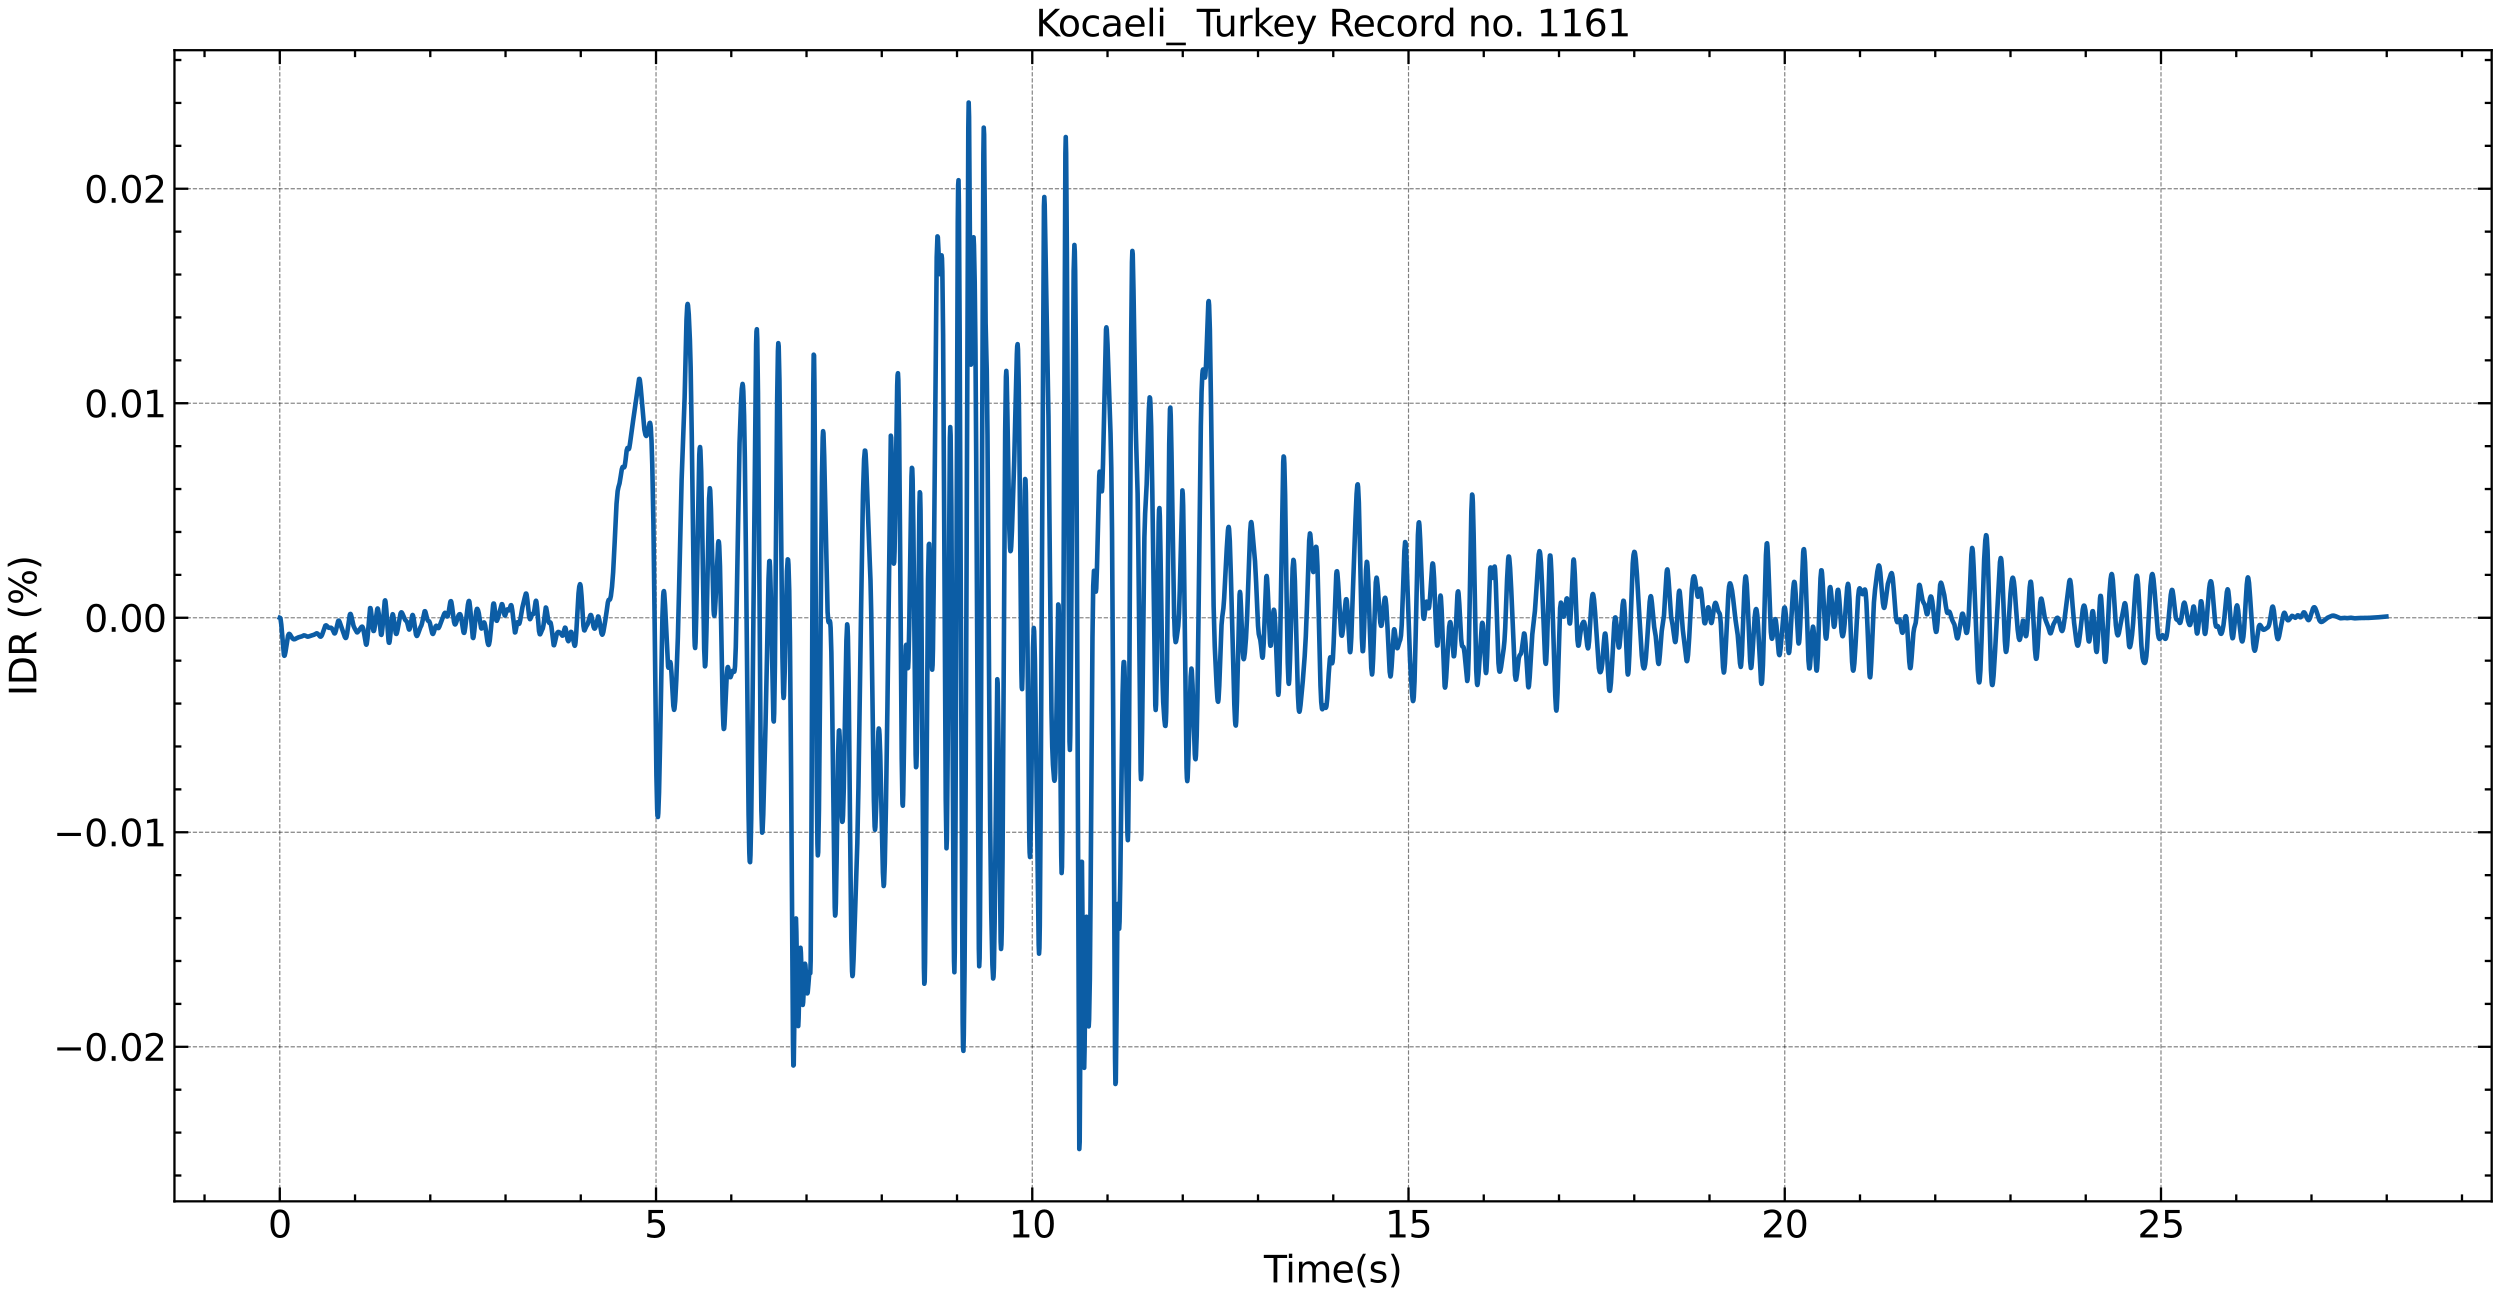 <?xml version="1.0" encoding="utf-8" standalone="no"?>
<!DOCTYPE svg PUBLIC "-//W3C//DTD SVG 1.1//EN"
  "http://www.w3.org/Graphics/SVG/1.1/DTD/svg11.dtd">
<svg xmlns:xlink="http://www.w3.org/1999/xlink" width="1083.618pt" height="562.788pt" viewBox="0 0 1083.618 562.788" xmlns="http://www.w3.org/2000/svg" version="1.1">
 <defs>
  <style type="text/css">*{stroke-linejoin: round; stroke-linecap: butt}</style>
 </defs>
 <g id="figure_1">
  <g id="patch_1">
   <path d="M 0 562.788 
L 1083.618 562.788 
L 1083.618 0 
L 0 0 
z
" style="fill: #ffffff"/>
  </g>
  <g id="axes_1">
   <g id="patch_2">
    <path d="M 75.618 520.717 
L 1080.017 520.717 
L 1080.017 21.758 
L 75.618 21.758 
z
" style="fill: #ffffff"/>
   </g>
   <g id="matplotlib.axis_1">
    <g id="xtick_1">
     <g id="line2d_1">
      <path d="M 121.272 520.717 
L 121.272 21.758 
" clip-path="url(#p268d2e4064)" style="fill: none; stroke-dasharray: 1.85,0.8; stroke-dashoffset: 0; stroke: #000000; stroke-opacity: 0.5; stroke-width: 0.5"/>
     </g>
     <g id="line2d_2">
      <defs>
       <path id="me229f16750" d="M 0 0 
L 0 -6 
" style="stroke: #000000"/>
      </defs>
      <g>
       <use xlink:href="#me229f16750" x="121.272" y="520.717" style="stroke: #000000"/>
      </g>
     </g>
     <g id="line2d_3">
      <defs>
       <path id="m79dd1b1b5d" d="M 0 0 
L 0 6 
" style="stroke: #000000"/>
      </defs>
      <g>
       <use xlink:href="#m79dd1b1b5d" x="121.272" y="21.758" style="stroke: #000000"/>
      </g>
     </g>
     <g id="text_1">
      <!-- 0 -->
      <g transform="translate(116.182 536.375) scale(0.16 -0.16)">
       <defs>
        <path id="DejaVuSans-30" d="M 2034 4250 
Q 1547 4250 1301 3770 
Q 1056 3291 1056 2328 
Q 1056 1369 1301 889 
Q 1547 409 2034 409 
Q 2525 409 2770 889 
Q 3016 1369 3016 2328 
Q 3016 3291 2770 3770 
Q 2525 4250 2034 4250 
z
M 2034 4750 
Q 2819 4750 3233 4129 
Q 3647 3509 3647 2328 
Q 3647 1150 3233 529 
Q 2819 -91 2034 -91 
Q 1250 -91 836 529 
Q 422 1150 422 2328 
Q 422 3509 836 4129 
Q 1250 4750 2034 4750 
z
" transform="scale(0.016)"/>
       </defs>
       <use xlink:href="#DejaVuSans-30"/>
      </g>
     </g>
    </g>
    <g id="xtick_2">
     <g id="line2d_4">
      <path d="M 284.353 520.717 
L 284.353 21.758 
" clip-path="url(#p268d2e4064)" style="fill: none; stroke-dasharray: 1.85,0.8; stroke-dashoffset: 0; stroke: #000000; stroke-opacity: 0.5; stroke-width: 0.5"/>
     </g>
     <g id="line2d_5">
      <g>
       <use xlink:href="#me229f16750" x="284.353" y="520.717" style="stroke: #000000"/>
      </g>
     </g>
     <g id="line2d_6">
      <g>
       <use xlink:href="#m79dd1b1b5d" x="284.353" y="21.758" style="stroke: #000000"/>
      </g>
     </g>
     <g id="text_2">
      <!-- 5 -->
      <g transform="translate(279.263 536.375) scale(0.16 -0.16)">
       <defs>
        <path id="DejaVuSans-35" d="M 691 4666 
L 3169 4666 
L 3169 4134 
L 1269 4134 
L 1269 2991 
Q 1406 3038 1543 3061 
Q 1681 3084 1819 3084 
Q 2600 3084 3056 2656 
Q 3513 2228 3513 1497 
Q 3513 744 3044 326 
Q 2575 -91 1722 -91 
Q 1428 -91 1123 -41 
Q 819 9 494 109 
L 494 744 
Q 775 591 1075 516 
Q 1375 441 1709 441 
Q 2250 441 2565 725 
Q 2881 1009 2881 1497 
Q 2881 1984 2565 2268 
Q 2250 2553 1709 2553 
Q 1456 2553 1204 2497 
Q 953 2441 691 2322 
L 691 4666 
z
" transform="scale(0.016)"/>
       </defs>
       <use xlink:href="#DejaVuSans-35"/>
      </g>
     </g>
    </g>
    <g id="xtick_3">
     <g id="line2d_7">
      <path d="M 447.434 520.717 
L 447.434 21.758 
" clip-path="url(#p268d2e4064)" style="fill: none; stroke-dasharray: 1.85,0.8; stroke-dashoffset: 0; stroke: #000000; stroke-opacity: 0.5; stroke-width: 0.5"/>
     </g>
     <g id="line2d_8">
      <g>
       <use xlink:href="#me229f16750" x="447.434" y="520.717" style="stroke: #000000"/>
      </g>
     </g>
     <g id="line2d_9">
      <g>
       <use xlink:href="#m79dd1b1b5d" x="447.434" y="21.758" style="stroke: #000000"/>
      </g>
     </g>
     <g id="text_3">
      <!-- 10 -->
      <g transform="translate(437.254 536.375) scale(0.16 -0.16)">
       <defs>
        <path id="DejaVuSans-31" d="M 794 531 
L 1825 531 
L 1825 4091 
L 703 3866 
L 703 4441 
L 1819 4666 
L 2450 4666 
L 2450 531 
L 3481 531 
L 3481 0 
L 794 0 
L 794 531 
z
" transform="scale(0.016)"/>
       </defs>
       <use xlink:href="#DejaVuSans-31"/>
       <use xlink:href="#DejaVuSans-30" x="63.623"/>
      </g>
     </g>
    </g>
    <g id="xtick_4">
     <g id="line2d_10">
      <path d="M 610.515 520.717 
L 610.515 21.758 
" clip-path="url(#p268d2e4064)" style="fill: none; stroke-dasharray: 1.85,0.8; stroke-dashoffset: 0; stroke: #000000; stroke-opacity: 0.5; stroke-width: 0.5"/>
     </g>
     <g id="line2d_11">
      <g>
       <use xlink:href="#me229f16750" x="610.515" y="520.717" style="stroke: #000000"/>
      </g>
     </g>
     <g id="line2d_12">
      <g>
       <use xlink:href="#m79dd1b1b5d" x="610.515" y="21.758" style="stroke: #000000"/>
      </g>
     </g>
     <g id="text_4">
      <!-- 15 -->
      <g transform="translate(600.335 536.375) scale(0.16 -0.16)">
       <use xlink:href="#DejaVuSans-31"/>
       <use xlink:href="#DejaVuSans-35" x="63.623"/>
      </g>
     </g>
    </g>
    <g id="xtick_5">
     <g id="line2d_13">
      <path d="M 773.596 520.717 
L 773.596 21.758 
" clip-path="url(#p268d2e4064)" style="fill: none; stroke-dasharray: 1.85,0.8; stroke-dashoffset: 0; stroke: #000000; stroke-opacity: 0.5; stroke-width: 0.5"/>
     </g>
     <g id="line2d_14">
      <g>
       <use xlink:href="#me229f16750" x="773.596" y="520.717" style="stroke: #000000"/>
      </g>
     </g>
     <g id="line2d_15">
      <g>
       <use xlink:href="#m79dd1b1b5d" x="773.596" y="21.758" style="stroke: #000000"/>
      </g>
     </g>
     <g id="text_5">
      <!-- 20 -->
      <g transform="translate(763.416 536.375) scale(0.16 -0.16)">
       <defs>
        <path id="DejaVuSans-32" d="M 1228 531 
L 3431 531 
L 3431 0 
L 469 0 
L 469 531 
Q 828 903 1448 1529 
Q 2069 2156 2228 2338 
Q 2531 2678 2651 2914 
Q 2772 3150 2772 3378 
Q 2772 3750 2511 3984 
Q 2250 4219 1831 4219 
Q 1534 4219 1204 4116 
Q 875 4013 500 3803 
L 500 4441 
Q 881 4594 1212 4672 
Q 1544 4750 1819 4750 
Q 2544 4750 2975 4387 
Q 3406 4025 3406 3419 
Q 3406 3131 3298 2873 
Q 3191 2616 2906 2266 
Q 2828 2175 2409 1742 
Q 1991 1309 1228 531 
z
" transform="scale(0.016)"/>
       </defs>
       <use xlink:href="#DejaVuSans-32"/>
       <use xlink:href="#DejaVuSans-30" x="63.623"/>
      </g>
     </g>
    </g>
    <g id="xtick_6">
     <g id="line2d_16">
      <path d="M 936.677 520.717 
L 936.677 21.758 
" clip-path="url(#p268d2e4064)" style="fill: none; stroke-dasharray: 1.85,0.8; stroke-dashoffset: 0; stroke: #000000; stroke-opacity: 0.5; stroke-width: 0.5"/>
     </g>
     <g id="line2d_17">
      <g>
       <use xlink:href="#me229f16750" x="936.677" y="520.717" style="stroke: #000000"/>
      </g>
     </g>
     <g id="line2d_18">
      <g>
       <use xlink:href="#m79dd1b1b5d" x="936.677" y="21.758" style="stroke: #000000"/>
      </g>
     </g>
     <g id="text_6">
      <!-- 25 -->
      <g transform="translate(926.497 536.375) scale(0.16 -0.16)">
       <use xlink:href="#DejaVuSans-32"/>
       <use xlink:href="#DejaVuSans-35" x="63.623"/>
      </g>
     </g>
    </g>
    <g id="xtick_7">
     <g id="line2d_19">
      <defs>
       <path id="m960a3bae79" d="M 0 0 
L 0 -3 
" style="stroke: #000000"/>
      </defs>
      <g>
       <use xlink:href="#m960a3bae79" x="88.656" y="520.717" style="stroke: #000000"/>
      </g>
     </g>
     <g id="line2d_20">
      <defs>
       <path id="m752c0f3f66" d="M 0 0 
L 0 3 
" style="stroke: #000000"/>
      </defs>
      <g>
       <use xlink:href="#m752c0f3f66" x="88.656" y="21.758" style="stroke: #000000"/>
      </g>
     </g>
    </g>
    <g id="xtick_8">
     <g id="line2d_21">
      <g>
       <use xlink:href="#m960a3bae79" x="153.888" y="520.717" style="stroke: #000000"/>
      </g>
     </g>
     <g id="line2d_22">
      <g>
       <use xlink:href="#m752c0f3f66" x="153.888" y="21.758" style="stroke: #000000"/>
      </g>
     </g>
    </g>
    <g id="xtick_9">
     <g id="line2d_23">
      <g>
       <use xlink:href="#m960a3bae79" x="186.504" y="520.717" style="stroke: #000000"/>
      </g>
     </g>
     <g id="line2d_24">
      <g>
       <use xlink:href="#m752c0f3f66" x="186.504" y="21.758" style="stroke: #000000"/>
      </g>
     </g>
    </g>
    <g id="xtick_10">
     <g id="line2d_25">
      <g>
       <use xlink:href="#m960a3bae79" x="219.121" y="520.717" style="stroke: #000000"/>
      </g>
     </g>
     <g id="line2d_26">
      <g>
       <use xlink:href="#m752c0f3f66" x="219.121" y="21.758" style="stroke: #000000"/>
      </g>
     </g>
    </g>
    <g id="xtick_11">
     <g id="line2d_27">
      <g>
       <use xlink:href="#m960a3bae79" x="251.737" y="520.717" style="stroke: #000000"/>
      </g>
     </g>
     <g id="line2d_28">
      <g>
       <use xlink:href="#m752c0f3f66" x="251.737" y="21.758" style="stroke: #000000"/>
      </g>
     </g>
    </g>
    <g id="xtick_12">
     <g id="line2d_29">
      <g>
       <use xlink:href="#m960a3bae79" x="316.969" y="520.717" style="stroke: #000000"/>
      </g>
     </g>
     <g id="line2d_30">
      <g>
       <use xlink:href="#m752c0f3f66" x="316.969" y="21.758" style="stroke: #000000"/>
      </g>
     </g>
    </g>
    <g id="xtick_13">
     <g id="line2d_31">
      <g>
       <use xlink:href="#m960a3bae79" x="349.586" y="520.717" style="stroke: #000000"/>
      </g>
     </g>
     <g id="line2d_32">
      <g>
       <use xlink:href="#m752c0f3f66" x="349.586" y="21.758" style="stroke: #000000"/>
      </g>
     </g>
    </g>
    <g id="xtick_14">
     <g id="line2d_33">
      <g>
       <use xlink:href="#m960a3bae79" x="382.202" y="520.717" style="stroke: #000000"/>
      </g>
     </g>
     <g id="line2d_34">
      <g>
       <use xlink:href="#m752c0f3f66" x="382.202" y="21.758" style="stroke: #000000"/>
      </g>
     </g>
    </g>
    <g id="xtick_15">
     <g id="line2d_35">
      <g>
       <use xlink:href="#m960a3bae79" x="414.818" y="520.717" style="stroke: #000000"/>
      </g>
     </g>
     <g id="line2d_36">
      <g>
       <use xlink:href="#m752c0f3f66" x="414.818" y="21.758" style="stroke: #000000"/>
      </g>
     </g>
    </g>
    <g id="xtick_16">
     <g id="line2d_37">
      <g>
       <use xlink:href="#m960a3bae79" x="480.05" y="520.717" style="stroke: #000000"/>
      </g>
     </g>
     <g id="line2d_38">
      <g>
       <use xlink:href="#m752c0f3f66" x="480.05" y="21.758" style="stroke: #000000"/>
      </g>
     </g>
    </g>
    <g id="xtick_17">
     <g id="line2d_39">
      <g>
       <use xlink:href="#m960a3bae79" x="512.667" y="520.717" style="stroke: #000000"/>
      </g>
     </g>
     <g id="line2d_40">
      <g>
       <use xlink:href="#m752c0f3f66" x="512.667" y="21.758" style="stroke: #000000"/>
      </g>
     </g>
    </g>
    <g id="xtick_18">
     <g id="line2d_41">
      <g>
       <use xlink:href="#m960a3bae79" x="545.283" y="520.717" style="stroke: #000000"/>
      </g>
     </g>
     <g id="line2d_42">
      <g>
       <use xlink:href="#m752c0f3f66" x="545.283" y="21.758" style="stroke: #000000"/>
      </g>
     </g>
    </g>
    <g id="xtick_19">
     <g id="line2d_43">
      <g>
       <use xlink:href="#m960a3bae79" x="577.899" y="520.717" style="stroke: #000000"/>
      </g>
     </g>
     <g id="line2d_44">
      <g>
       <use xlink:href="#m752c0f3f66" x="577.899" y="21.758" style="stroke: #000000"/>
      </g>
     </g>
    </g>
    <g id="xtick_20">
     <g id="line2d_45">
      <g>
       <use xlink:href="#m960a3bae79" x="643.131" y="520.717" style="stroke: #000000"/>
      </g>
     </g>
     <g id="line2d_46">
      <g>
       <use xlink:href="#m752c0f3f66" x="643.131" y="21.758" style="stroke: #000000"/>
      </g>
     </g>
    </g>
    <g id="xtick_21">
     <g id="line2d_47">
      <g>
       <use xlink:href="#m960a3bae79" x="675.748" y="520.717" style="stroke: #000000"/>
      </g>
     </g>
     <g id="line2d_48">
      <g>
       <use xlink:href="#m752c0f3f66" x="675.748" y="21.758" style="stroke: #000000"/>
      </g>
     </g>
    </g>
    <g id="xtick_22">
     <g id="line2d_49">
      <g>
       <use xlink:href="#m960a3bae79" x="708.364" y="520.717" style="stroke: #000000"/>
      </g>
     </g>
     <g id="line2d_50">
      <g>
       <use xlink:href="#m752c0f3f66" x="708.364" y="21.758" style="stroke: #000000"/>
      </g>
     </g>
    </g>
    <g id="xtick_23">
     <g id="line2d_51">
      <g>
       <use xlink:href="#m960a3bae79" x="740.98" y="520.717" style="stroke: #000000"/>
      </g>
     </g>
     <g id="line2d_52">
      <g>
       <use xlink:href="#m752c0f3f66" x="740.98" y="21.758" style="stroke: #000000"/>
      </g>
     </g>
    </g>
    <g id="xtick_24">
     <g id="line2d_53">
      <g>
       <use xlink:href="#m960a3bae79" x="806.213" y="520.717" style="stroke: #000000"/>
      </g>
     </g>
     <g id="line2d_54">
      <g>
       <use xlink:href="#m752c0f3f66" x="806.213" y="21.758" style="stroke: #000000"/>
      </g>
     </g>
    </g>
    <g id="xtick_25">
     <g id="line2d_55">
      <g>
       <use xlink:href="#m960a3bae79" x="838.829" y="520.717" style="stroke: #000000"/>
      </g>
     </g>
     <g id="line2d_56">
      <g>
       <use xlink:href="#m752c0f3f66" x="838.829" y="21.758" style="stroke: #000000"/>
      </g>
     </g>
    </g>
    <g id="xtick_26">
     <g id="line2d_57">
      <g>
       <use xlink:href="#m960a3bae79" x="871.445" y="520.717" style="stroke: #000000"/>
      </g>
     </g>
     <g id="line2d_58">
      <g>
       <use xlink:href="#m752c0f3f66" x="871.445" y="21.758" style="stroke: #000000"/>
      </g>
     </g>
    </g>
    <g id="xtick_27">
     <g id="line2d_59">
      <g>
       <use xlink:href="#m960a3bae79" x="904.061" y="520.717" style="stroke: #000000"/>
      </g>
     </g>
     <g id="line2d_60">
      <g>
       <use xlink:href="#m752c0f3f66" x="904.061" y="21.758" style="stroke: #000000"/>
      </g>
     </g>
    </g>
    <g id="xtick_28">
     <g id="line2d_61">
      <g>
       <use xlink:href="#m960a3bae79" x="969.294" y="520.717" style="stroke: #000000"/>
      </g>
     </g>
     <g id="line2d_62">
      <g>
       <use xlink:href="#m752c0f3f66" x="969.294" y="21.758" style="stroke: #000000"/>
      </g>
     </g>
    </g>
    <g id="xtick_29">
     <g id="line2d_63">
      <g>
       <use xlink:href="#m960a3bae79" x="1001.91" y="520.717" style="stroke: #000000"/>
      </g>
     </g>
     <g id="line2d_64">
      <g>
       <use xlink:href="#m752c0f3f66" x="1001.91" y="21.758" style="stroke: #000000"/>
      </g>
     </g>
    </g>
    <g id="xtick_30">
     <g id="line2d_65">
      <g>
       <use xlink:href="#m960a3bae79" x="1034.526" y="520.717" style="stroke: #000000"/>
      </g>
     </g>
     <g id="line2d_66">
      <g>
       <use xlink:href="#m752c0f3f66" x="1034.526" y="21.758" style="stroke: #000000"/>
      </g>
     </g>
    </g>
    <g id="xtick_31">
     <g id="line2d_67">
      <g>
       <use xlink:href="#m960a3bae79" x="1067.142" y="520.717" style="stroke: #000000"/>
      </g>
     </g>
     <g id="line2d_68">
      <g>
       <use xlink:href="#m752c0f3f66" x="1067.142" y="21.758" style="stroke: #000000"/>
      </g>
     </g>
    </g>
    <g id="text_7">
     <!-- Time(s) -->
     <g transform="translate(547.834 555.86) scale(0.16 -0.16)">
      <defs>
       <path id="DejaVuSans-54" d="M -19 4666 
L 3928 4666 
L 3928 4134 
L 2272 4134 
L 2272 0 
L 1638 0 
L 1638 4134 
L -19 4134 
L -19 4666 
z
" transform="scale(0.016)"/>
       <path id="DejaVuSans-69" d="M 603 3500 
L 1178 3500 
L 1178 0 
L 603 0 
L 603 3500 
z
M 603 4863 
L 1178 4863 
L 1178 4134 
L 603 4134 
L 603 4863 
z
" transform="scale(0.016)"/>
       <path id="DejaVuSans-6d" d="M 3328 2828 
Q 3544 3216 3844 3400 
Q 4144 3584 4550 3584 
Q 5097 3584 5394 3201 
Q 5691 2819 5691 2113 
L 5691 0 
L 5113 0 
L 5113 2094 
Q 5113 2597 4934 2840 
Q 4756 3084 4391 3084 
Q 3944 3084 3684 2787 
Q 3425 2491 3425 1978 
L 3425 0 
L 2847 0 
L 2847 2094 
Q 2847 2600 2669 2842 
Q 2491 3084 2119 3084 
Q 1678 3084 1418 2786 
Q 1159 2488 1159 1978 
L 1159 0 
L 581 0 
L 581 3500 
L 1159 3500 
L 1159 2956 
Q 1356 3278 1631 3431 
Q 1906 3584 2284 3584 
Q 2666 3584 2933 3390 
Q 3200 3197 3328 2828 
z
" transform="scale(0.016)"/>
       <path id="DejaVuSans-65" d="M 3597 1894 
L 3597 1613 
L 953 1613 
Q 991 1019 1311 708 
Q 1631 397 2203 397 
Q 2534 397 2845 478 
Q 3156 559 3463 722 
L 3463 178 
Q 3153 47 2828 -22 
Q 2503 -91 2169 -91 
Q 1331 -91 842 396 
Q 353 884 353 1716 
Q 353 2575 817 3079 
Q 1281 3584 2069 3584 
Q 2775 3584 3186 3129 
Q 3597 2675 3597 1894 
z
M 3022 2063 
Q 3016 2534 2758 2815 
Q 2500 3097 2075 3097 
Q 1594 3097 1305 2825 
Q 1016 2553 972 2059 
L 3022 2063 
z
" transform="scale(0.016)"/>
       <path id="DejaVuSans-28" d="M 1984 4856 
Q 1566 4138 1362 3434 
Q 1159 2731 1159 2009 
Q 1159 1288 1364 580 
Q 1569 -128 1984 -844 
L 1484 -844 
Q 1016 -109 783 600 
Q 550 1309 550 2009 
Q 550 2706 781 3412 
Q 1013 4119 1484 4856 
L 1984 4856 
z
" transform="scale(0.016)"/>
       <path id="DejaVuSans-73" d="M 2834 3397 
L 2834 2853 
Q 2591 2978 2328 3040 
Q 2066 3103 1784 3103 
Q 1356 3103 1142 2972 
Q 928 2841 928 2578 
Q 928 2378 1081 2264 
Q 1234 2150 1697 2047 
L 1894 2003 
Q 2506 1872 2764 1633 
Q 3022 1394 3022 966 
Q 3022 478 2636 193 
Q 2250 -91 1575 -91 
Q 1294 -91 989 -36 
Q 684 19 347 128 
L 347 722 
Q 666 556 975 473 
Q 1284 391 1588 391 
Q 1994 391 2212 530 
Q 2431 669 2431 922 
Q 2431 1156 2273 1281 
Q 2116 1406 1581 1522 
L 1381 1569 
Q 847 1681 609 1914 
Q 372 2147 372 2553 
Q 372 3047 722 3315 
Q 1072 3584 1716 3584 
Q 2034 3584 2315 3537 
Q 2597 3491 2834 3397 
z
" transform="scale(0.016)"/>
       <path id="DejaVuSans-29" d="M 513 4856 
L 1013 4856 
Q 1481 4119 1714 3412 
Q 1947 2706 1947 2009 
Q 1947 1309 1714 600 
Q 1481 -109 1013 -844 
L 513 -844 
Q 928 -128 1133 580 
Q 1338 1288 1338 2009 
Q 1338 2731 1133 3434 
Q 928 4138 513 4856 
z
" transform="scale(0.016)"/>
      </defs>
      <use xlink:href="#DejaVuSans-54"/>
      <use xlink:href="#DejaVuSans-69" x="57.959"/>
      <use xlink:href="#DejaVuSans-6d" x="85.742"/>
      <use xlink:href="#DejaVuSans-65" x="183.154"/>
      <use xlink:href="#DejaVuSans-28" x="244.678"/>
      <use xlink:href="#DejaVuSans-73" x="283.691"/>
      <use xlink:href="#DejaVuSans-29" x="335.791"/>
     </g>
    </g>
   </g>
   <g id="matplotlib.axis_2">
    <g id="ytick_1">
     <g id="line2d_69">
      <path d="M 75.618 453.728 
L 1080.017 453.728 
" clip-path="url(#p268d2e4064)" style="fill: none; stroke-dasharray: 1.85,0.8; stroke-dashoffset: 0; stroke: #000000; stroke-opacity: 0.5; stroke-width: 0.5"/>
     </g>
     <g id="line2d_70">
      <defs>
       <path id="m8c3fe45e2e" d="M 0 0 
L 6 0 
" style="stroke: #000000"/>
      </defs>
      <g>
       <use xlink:href="#m8c3fe45e2e" x="75.618" y="453.728" style="stroke: #000000"/>
      </g>
     </g>
     <g id="line2d_71">
      <defs>
       <path id="md3feec1056" d="M 0 0 
L -6 0 
" style="stroke: #000000"/>
      </defs>
      <g>
       <use xlink:href="#md3feec1056" x="1080.017" y="453.728" style="stroke: #000000"/>
      </g>
     </g>
     <g id="text_8">
      <!-- −0.02 -->
      <g transform="translate(23.085 459.807) scale(0.16 -0.16)">
       <defs>
        <path id="DejaVuSans-2212" d="M 678 2272 
L 4684 2272 
L 4684 1741 
L 678 1741 
L 678 2272 
z
" transform="scale(0.016)"/>
        <path id="DejaVuSans-2e" d="M 684 794 
L 1344 794 
L 1344 0 
L 684 0 
L 684 794 
z
" transform="scale(0.016)"/>
       </defs>
       <use xlink:href="#DejaVuSans-2212"/>
       <use xlink:href="#DejaVuSans-30" x="83.789"/>
       <use xlink:href="#DejaVuSans-2e" x="147.412"/>
       <use xlink:href="#DejaVuSans-30" x="179.199"/>
       <use xlink:href="#DejaVuSans-32" x="242.822"/>
      </g>
     </g>
    </g>
    <g id="ytick_2">
     <g id="line2d_72">
      <path d="M 75.618 360.748 
L 1080.017 360.748 
" clip-path="url(#p268d2e4064)" style="fill: none; stroke-dasharray: 1.85,0.8; stroke-dashoffset: 0; stroke: #000000; stroke-opacity: 0.5; stroke-width: 0.5"/>
     </g>
     <g id="line2d_73">
      <g>
       <use xlink:href="#m8c3fe45e2e" x="75.618" y="360.748" style="stroke: #000000"/>
      </g>
     </g>
     <g id="line2d_74">
      <g>
       <use xlink:href="#md3feec1056" x="1080.017" y="360.748" style="stroke: #000000"/>
      </g>
     </g>
     <g id="text_9">
      <!-- −0.01 -->
      <g transform="translate(23.085 366.826) scale(0.16 -0.16)">
       <use xlink:href="#DejaVuSans-2212"/>
       <use xlink:href="#DejaVuSans-30" x="83.789"/>
       <use xlink:href="#DejaVuSans-2e" x="147.412"/>
       <use xlink:href="#DejaVuSans-30" x="179.199"/>
       <use xlink:href="#DejaVuSans-31" x="242.822"/>
      </g>
     </g>
    </g>
    <g id="ytick_3">
     <g id="line2d_75">
      <path d="M 75.618 267.767 
L 1080.017 267.767 
" clip-path="url(#p268d2e4064)" style="fill: none; stroke-dasharray: 1.85,0.8; stroke-dashoffset: 0; stroke: #000000; stroke-opacity: 0.5; stroke-width: 0.5"/>
     </g>
     <g id="line2d_76">
      <g>
       <use xlink:href="#m8c3fe45e2e" x="75.618" y="267.767" style="stroke: #000000"/>
      </g>
     </g>
     <g id="line2d_77">
      <g>
       <use xlink:href="#md3feec1056" x="1080.017" y="267.767" style="stroke: #000000"/>
      </g>
     </g>
     <g id="text_10">
      <!-- 0.00 -->
      <g transform="translate(36.492 273.845) scale(0.16 -0.16)">
       <use xlink:href="#DejaVuSans-30"/>
       <use xlink:href="#DejaVuSans-2e" x="63.623"/>
       <use xlink:href="#DejaVuSans-30" x="95.41"/>
       <use xlink:href="#DejaVuSans-30" x="159.033"/>
      </g>
     </g>
    </g>
    <g id="ytick_4">
     <g id="line2d_78">
      <path d="M 75.618 174.786 
L 1080.017 174.786 
" clip-path="url(#p268d2e4064)" style="fill: none; stroke-dasharray: 1.85,0.8; stroke-dashoffset: 0; stroke: #000000; stroke-opacity: 0.5; stroke-width: 0.5"/>
     </g>
     <g id="line2d_79">
      <g>
       <use xlink:href="#m8c3fe45e2e" x="75.618" y="174.786" style="stroke: #000000"/>
      </g>
     </g>
     <g id="line2d_80">
      <g>
       <use xlink:href="#md3feec1056" x="1080.017" y="174.786" style="stroke: #000000"/>
      </g>
     </g>
     <g id="text_11">
      <!-- 0.01 -->
      <g transform="translate(36.492 180.864) scale(0.16 -0.16)">
       <use xlink:href="#DejaVuSans-30"/>
       <use xlink:href="#DejaVuSans-2e" x="63.623"/>
       <use xlink:href="#DejaVuSans-30" x="95.41"/>
       <use xlink:href="#DejaVuSans-31" x="159.033"/>
      </g>
     </g>
    </g>
    <g id="ytick_5">
     <g id="line2d_81">
      <path d="M 75.618 81.805 
L 1080.017 81.805 
" clip-path="url(#p268d2e4064)" style="fill: none; stroke-dasharray: 1.85,0.8; stroke-dashoffset: 0; stroke: #000000; stroke-opacity: 0.5; stroke-width: 0.5"/>
     </g>
     <g id="line2d_82">
      <g>
       <use xlink:href="#m8c3fe45e2e" x="75.618" y="81.805" style="stroke: #000000"/>
      </g>
     </g>
     <g id="line2d_83">
      <g>
       <use xlink:href="#md3feec1056" x="1080.017" y="81.805" style="stroke: #000000"/>
      </g>
     </g>
     <g id="text_12">
      <!-- 0.02 -->
      <g transform="translate(36.492 87.883) scale(0.16 -0.16)">
       <use xlink:href="#DejaVuSans-30"/>
       <use xlink:href="#DejaVuSans-2e" x="63.623"/>
       <use xlink:href="#DejaVuSans-30" x="95.41"/>
       <use xlink:href="#DejaVuSans-32" x="159.033"/>
      </g>
     </g>
    </g>
    <g id="ytick_6">
     <g id="line2d_84">
      <defs>
       <path id="md34ce0ac75" d="M 0 0 
L 3 0 
" style="stroke: #000000"/>
      </defs>
      <g>
       <use xlink:href="#md34ce0ac75" x="75.618" y="509.517" style="stroke: #000000"/>
      </g>
     </g>
     <g id="line2d_85">
      <defs>
       <path id="m41cc052f10" d="M 0 0 
L -3 0 
" style="stroke: #000000"/>
      </defs>
      <g>
       <use xlink:href="#m41cc052f10" x="1080.017" y="509.517" style="stroke: #000000"/>
      </g>
     </g>
    </g>
    <g id="ytick_7">
     <g id="line2d_86">
      <g>
       <use xlink:href="#md34ce0ac75" x="75.618" y="490.921" style="stroke: #000000"/>
      </g>
     </g>
     <g id="line2d_87">
      <g>
       <use xlink:href="#m41cc052f10" x="1080.017" y="490.921" style="stroke: #000000"/>
      </g>
     </g>
    </g>
    <g id="ytick_8">
     <g id="line2d_88">
      <g>
       <use xlink:href="#md34ce0ac75" x="75.618" y="472.325" style="stroke: #000000"/>
      </g>
     </g>
     <g id="line2d_89">
      <g>
       <use xlink:href="#m41cc052f10" x="1080.017" y="472.325" style="stroke: #000000"/>
      </g>
     </g>
    </g>
    <g id="ytick_9">
     <g id="line2d_90">
      <g>
       <use xlink:href="#md34ce0ac75" x="75.618" y="435.132" style="stroke: #000000"/>
      </g>
     </g>
     <g id="line2d_91">
      <g>
       <use xlink:href="#m41cc052f10" x="1080.017" y="435.132" style="stroke: #000000"/>
      </g>
     </g>
    </g>
    <g id="ytick_10">
     <g id="line2d_92">
      <g>
       <use xlink:href="#md34ce0ac75" x="75.618" y="416.536" style="stroke: #000000"/>
      </g>
     </g>
     <g id="line2d_93">
      <g>
       <use xlink:href="#m41cc052f10" x="1080.017" y="416.536" style="stroke: #000000"/>
      </g>
     </g>
    </g>
    <g id="ytick_11">
     <g id="line2d_94">
      <g>
       <use xlink:href="#md34ce0ac75" x="75.618" y="397.94" style="stroke: #000000"/>
      </g>
     </g>
     <g id="line2d_95">
      <g>
       <use xlink:href="#m41cc052f10" x="1080.017" y="397.94" style="stroke: #000000"/>
      </g>
     </g>
    </g>
    <g id="ytick_12">
     <g id="line2d_96">
      <g>
       <use xlink:href="#md34ce0ac75" x="75.618" y="379.344" style="stroke: #000000"/>
      </g>
     </g>
     <g id="line2d_97">
      <g>
       <use xlink:href="#m41cc052f10" x="1080.017" y="379.344" style="stroke: #000000"/>
      </g>
     </g>
    </g>
    <g id="ytick_13">
     <g id="line2d_98">
      <g>
       <use xlink:href="#md34ce0ac75" x="75.618" y="342.151" style="stroke: #000000"/>
      </g>
     </g>
     <g id="line2d_99">
      <g>
       <use xlink:href="#m41cc052f10" x="1080.017" y="342.151" style="stroke: #000000"/>
      </g>
     </g>
    </g>
    <g id="ytick_14">
     <g id="line2d_100">
      <g>
       <use xlink:href="#md34ce0ac75" x="75.618" y="323.555" style="stroke: #000000"/>
      </g>
     </g>
     <g id="line2d_101">
      <g>
       <use xlink:href="#m41cc052f10" x="1080.017" y="323.555" style="stroke: #000000"/>
      </g>
     </g>
    </g>
    <g id="ytick_15">
     <g id="line2d_102">
      <g>
       <use xlink:href="#md34ce0ac75" x="75.618" y="304.959" style="stroke: #000000"/>
      </g>
     </g>
     <g id="line2d_103">
      <g>
       <use xlink:href="#m41cc052f10" x="1080.017" y="304.959" style="stroke: #000000"/>
      </g>
     </g>
    </g>
    <g id="ytick_16">
     <g id="line2d_104">
      <g>
       <use xlink:href="#md34ce0ac75" x="75.618" y="286.363" style="stroke: #000000"/>
      </g>
     </g>
     <g id="line2d_105">
      <g>
       <use xlink:href="#m41cc052f10" x="1080.017" y="286.363" style="stroke: #000000"/>
      </g>
     </g>
    </g>
    <g id="ytick_17">
     <g id="line2d_106">
      <g>
       <use xlink:href="#md34ce0ac75" x="75.618" y="249.17" style="stroke: #000000"/>
      </g>
     </g>
     <g id="line2d_107">
      <g>
       <use xlink:href="#m41cc052f10" x="1080.017" y="249.17" style="stroke: #000000"/>
      </g>
     </g>
    </g>
    <g id="ytick_18">
     <g id="line2d_108">
      <g>
       <use xlink:href="#md34ce0ac75" x="75.618" y="230.574" style="stroke: #000000"/>
      </g>
     </g>
     <g id="line2d_109">
      <g>
       <use xlink:href="#m41cc052f10" x="1080.017" y="230.574" style="stroke: #000000"/>
      </g>
     </g>
    </g>
    <g id="ytick_19">
     <g id="line2d_110">
      <g>
       <use xlink:href="#md34ce0ac75" x="75.618" y="211.978" style="stroke: #000000"/>
      </g>
     </g>
     <g id="line2d_111">
      <g>
       <use xlink:href="#m41cc052f10" x="1080.017" y="211.978" style="stroke: #000000"/>
      </g>
     </g>
    </g>
    <g id="ytick_20">
     <g id="line2d_112">
      <g>
       <use xlink:href="#md34ce0ac75" x="75.618" y="193.382" style="stroke: #000000"/>
      </g>
     </g>
     <g id="line2d_113">
      <g>
       <use xlink:href="#m41cc052f10" x="1080.017" y="193.382" style="stroke: #000000"/>
      </g>
     </g>
    </g>
    <g id="ytick_21">
     <g id="line2d_114">
      <g>
       <use xlink:href="#md34ce0ac75" x="75.618" y="156.189" style="stroke: #000000"/>
      </g>
     </g>
     <g id="line2d_115">
      <g>
       <use xlink:href="#m41cc052f10" x="1080.017" y="156.189" style="stroke: #000000"/>
      </g>
     </g>
    </g>
    <g id="ytick_22">
     <g id="line2d_116">
      <g>
       <use xlink:href="#md34ce0ac75" x="75.618" y="137.593" style="stroke: #000000"/>
      </g>
     </g>
     <g id="line2d_117">
      <g>
       <use xlink:href="#m41cc052f10" x="1080.017" y="137.593" style="stroke: #000000"/>
      </g>
     </g>
    </g>
    <g id="ytick_23">
     <g id="line2d_118">
      <g>
       <use xlink:href="#md34ce0ac75" x="75.618" y="118.997" style="stroke: #000000"/>
      </g>
     </g>
     <g id="line2d_119">
      <g>
       <use xlink:href="#m41cc052f10" x="1080.017" y="118.997" style="stroke: #000000"/>
      </g>
     </g>
    </g>
    <g id="ytick_24">
     <g id="line2d_120">
      <g>
       <use xlink:href="#md34ce0ac75" x="75.618" y="100.401" style="stroke: #000000"/>
      </g>
     </g>
     <g id="line2d_121">
      <g>
       <use xlink:href="#m41cc052f10" x="1080.017" y="100.401" style="stroke: #000000"/>
      </g>
     </g>
    </g>
    <g id="ytick_25">
     <g id="line2d_122">
      <g>
       <use xlink:href="#md34ce0ac75" x="75.618" y="63.209" style="stroke: #000000"/>
      </g>
     </g>
     <g id="line2d_123">
      <g>
       <use xlink:href="#m41cc052f10" x="1080.017" y="63.209" style="stroke: #000000"/>
      </g>
     </g>
    </g>
    <g id="ytick_26">
     <g id="line2d_124">
      <g>
       <use xlink:href="#md34ce0ac75" x="75.618" y="44.612" style="stroke: #000000"/>
      </g>
     </g>
     <g id="line2d_125">
      <g>
       <use xlink:href="#m41cc052f10" x="1080.017" y="44.612" style="stroke: #000000"/>
      </g>
     </g>
    </g>
    <g id="ytick_27">
     <g id="line2d_126">
      <g>
       <use xlink:href="#md34ce0ac75" x="75.618" y="26.016" style="stroke: #000000"/>
      </g>
     </g>
     <g id="line2d_127">
      <g>
       <use xlink:href="#m41cc052f10" x="1080.017" y="26.016" style="stroke: #000000"/>
      </g>
     </g>
    </g>
    <g id="text_13">
     <!-- IDR (%) -->
     <g transform="translate(15.758 301.702) rotate(-90) scale(0.16 -0.16)">
      <defs>
       <path id="DejaVuSans-49" d="M 628 4666 
L 1259 4666 
L 1259 0 
L 628 0 
L 628 4666 
z
" transform="scale(0.016)"/>
       <path id="DejaVuSans-44" d="M 1259 4147 
L 1259 519 
L 2022 519 
Q 2988 519 3436 956 
Q 3884 1394 3884 2338 
Q 3884 3275 3436 3711 
Q 2988 4147 2022 4147 
L 1259 4147 
z
M 628 4666 
L 1925 4666 
Q 3281 4666 3915 4102 
Q 4550 3538 4550 2338 
Q 4550 1131 3912 565 
Q 3275 0 1925 0 
L 628 0 
L 628 4666 
z
" transform="scale(0.016)"/>
       <path id="DejaVuSans-52" d="M 2841 2188 
Q 3044 2119 3236 1894 
Q 3428 1669 3622 1275 
L 4263 0 
L 3584 0 
L 2988 1197 
Q 2756 1666 2539 1819 
Q 2322 1972 1947 1972 
L 1259 1972 
L 1259 0 
L 628 0 
L 628 4666 
L 2053 4666 
Q 2853 4666 3247 4331 
Q 3641 3997 3641 3322 
Q 3641 2881 3436 2590 
Q 3231 2300 2841 2188 
z
M 1259 4147 
L 1259 2491 
L 2053 2491 
Q 2509 2491 2742 2702 
Q 2975 2913 2975 3322 
Q 2975 3731 2742 3939 
Q 2509 4147 2053 4147 
L 1259 4147 
z
" transform="scale(0.016)"/>
       <path id="DejaVuSans-20" transform="scale(0.016)"/>
       <path id="DejaVuSans-25" d="M 4653 2053 
Q 4381 2053 4226 1822 
Q 4072 1591 4072 1178 
Q 4072 772 4226 539 
Q 4381 306 4653 306 
Q 4919 306 5073 539 
Q 5228 772 5228 1178 
Q 5228 1588 5073 1820 
Q 4919 2053 4653 2053 
z
M 4653 2450 
Q 5147 2450 5437 2106 
Q 5728 1763 5728 1178 
Q 5728 594 5436 251 
Q 5144 -91 4653 -91 
Q 4153 -91 3862 251 
Q 3572 594 3572 1178 
Q 3572 1766 3864 2108 
Q 4156 2450 4653 2450 
z
M 1428 4353 
Q 1159 4353 1004 4120 
Q 850 3888 850 3481 
Q 850 3069 1003 2837 
Q 1156 2606 1428 2606 
Q 1700 2606 1854 2837 
Q 2009 3069 2009 3481 
Q 2009 3884 1853 4118 
Q 1697 4353 1428 4353 
z
M 4250 4750 
L 4750 4750 
L 1831 -91 
L 1331 -91 
L 4250 4750 
z
M 1428 4750 
Q 1922 4750 2215 4408 
Q 2509 4066 2509 3481 
Q 2509 2891 2217 2550 
Q 1925 2209 1428 2209 
Q 931 2209 642 2551 
Q 353 2894 353 3481 
Q 353 4063 643 4406 
Q 934 4750 1428 4750 
z
" transform="scale(0.016)"/>
      </defs>
      <use xlink:href="#DejaVuSans-49"/>
      <use xlink:href="#DejaVuSans-44" x="29.492"/>
      <use xlink:href="#DejaVuSans-52" x="106.494"/>
      <use xlink:href="#DejaVuSans-20" x="175.977"/>
      <use xlink:href="#DejaVuSans-28" x="207.764"/>
      <use xlink:href="#DejaVuSans-25" x="246.777"/>
      <use xlink:href="#DejaVuSans-29" x="341.797"/>
     </g>
    </g>
   </g>
   <g id="line2d_128">
    <path d="M 121.272 267.767 
L 121.435 267.839 
L 121.598 268.249 
L 121.924 270.703 
L 123.066 283.859 
L 123.229 284.243 
L 123.392 284.12 
L 123.718 282.701 
L 124.86 275.52 
L 125.186 274.832 
L 125.349 274.75 
L 125.675 274.962 
L 126.328 276.061 
L 126.817 276.766 
L 127.306 277.085 
L 127.795 277.049 
L 128.611 276.614 
L 129.426 276.232 
L 130.894 275.811 
L 131.709 275.402 
L 132.198 275.482 
L 133.34 275.967 
L 133.829 275.872 
L 135.297 275.371 
L 136.112 275.125 
L 137.254 274.506 
L 137.58 274.587 
L 138.069 275.09 
L 138.722 275.886 
L 139.048 275.945 
L 139.374 275.617 
L 139.7 274.899 
L 141.005 271.195 
L 141.331 271.046 
L 141.657 271.287 
L 142.473 272.097 
L 142.962 272.125 
L 143.451 272.084 
L 143.777 272.297 
L 144.103 272.825 
L 144.919 274.515 
L 145.082 274.554 
L 145.245 274.385 
L 145.571 273.423 
L 146.55 269.247 
L 146.713 269.014 
L 146.876 269 
L 147.202 269.563 
L 149.485 276.135 
L 149.811 276.545 
L 149.974 276.468 
L 150.137 276.121 
L 150.464 274.538 
L 151.605 266.532 
L 151.768 266.16 
L 151.931 266.107 
L 152.094 266.367 
L 152.421 267.593 
L 153.236 271.264 
L 153.725 272.361 
L 154.704 274.072 
L 154.867 274.109 
L 155.193 273.818 
L 156.661 271.732 
L 156.987 271.605 
L 157.15 271.766 
L 157.476 272.668 
L 157.965 275.375 
L 158.618 279.213 
L 158.781 279.443 
L 158.944 279.132 
L 159.27 276.741 
L 160.412 263.58 
L 160.575 263.585 
L 160.738 264.268 
L 161.064 267.151 
L 161.553 272.067 
L 161.879 273.503 
L 162.042 273.471 
L 162.205 272.994 
L 162.532 271.017 
L 163.51 264.031 
L 163.673 263.745 
L 163.836 263.958 
L 164.162 265.984 
L 165.141 275.06 
L 165.304 275.193 
L 165.467 274.679 
L 165.793 271.833 
L 166.772 260.442 
L 166.935 260.22 
L 167.098 260.794 
L 167.424 264.086 
L 168.402 277.771 
L 168.566 278.555 
L 168.729 278.615 
L 168.892 277.962 
L 169.218 274.997 
L 169.87 267.621 
L 170.196 266.237 
L 170.359 266.436 
L 170.686 268.27 
L 171.501 274.308 
L 171.664 274.733 
L 171.827 274.771 
L 171.99 274.461 
L 172.316 273.074 
L 173.621 265.85 
L 173.947 265.408 
L 174.11 265.465 
L 174.436 265.993 
L 175.578 268.636 
L 176.393 269.526 
L 176.72 270.699 
L 177.209 272.683 
L 177.372 272.89 
L 177.535 272.738 
L 177.861 271.447 
L 178.677 266.808 
L 178.84 266.557 
L 179.003 266.735 
L 179.329 268.31 
L 180.307 275.055 
L 180.634 275.658 
L 180.797 275.594 
L 181.123 274.934 
L 182.264 271.806 
L 182.591 271.212 
L 182.917 270.164 
L 184.058 264.956 
L 184.221 264.922 
L 184.384 265.196 
L 184.711 266.442 
L 185.2 268.49 
L 185.526 269.066 
L 186.015 269.312 
L 186.341 270.049 
L 186.831 272.324 
L 187.32 274.388 
L 187.483 274.709 
L 187.646 274.783 
L 187.809 274.61 
L 188.135 273.689 
L 188.788 271.522 
L 189.114 271.222 
L 189.44 271.554 
L 189.929 272.241 
L 190.092 272.213 
L 190.418 271.649 
L 192.538 266.048 
L 192.865 265.63 
L 193.028 265.681 
L 193.354 266.254 
L 193.843 267.209 
L 194.006 267.159 
L 194.169 266.8 
L 194.495 265.208 
L 195.148 261.113 
L 195.311 260.626 
L 195.474 260.571 
L 195.637 260.984 
L 195.963 263.009 
L 196.779 269.467 
L 197.105 270.559 
L 197.268 270.677 
L 197.431 270.552 
L 197.757 269.772 
L 198.736 266.764 
L 199.062 266.29 
L 199.388 266.2 
L 199.551 266.387 
L 199.877 267.468 
L 200.366 270.699 
L 200.856 273.781 
L 201.019 274.264 
L 201.182 274.32 
L 201.345 273.911 
L 201.671 271.835 
L 202.813 262.114 
L 203.139 260.61 
L 203.302 260.473 
L 203.465 260.896 
L 203.791 263.5 
L 204.933 276.367 
L 205.096 276.552 
L 205.259 276.08 
L 205.585 273.464 
L 206.4 265.03 
L 206.727 263.938 
L 206.89 263.921 
L 207.216 264.544 
L 207.542 265.841 
L 208.031 269.142 
L 208.52 272.139 
L 208.683 272.437 
L 208.847 272.316 
L 209.173 271.257 
L 209.499 270.14 
L 209.662 269.843 
L 209.825 269.786 
L 209.988 269.986 
L 210.314 271.193 
L 210.804 274.647 
L 211.293 278.16 
L 211.619 279.415 
L 211.782 279.561 
L 211.945 279.338 
L 212.271 277.742 
L 212.761 272.97 
L 213.739 262.219 
L 213.902 261.599 
L 214.065 261.619 
L 214.228 262.262 
L 214.717 266.345 
L 215.044 268.562 
L 215.207 269.034 
L 215.37 269.076 
L 215.696 268.267 
L 217.49 261.875 
L 217.653 261.884 
L 217.816 262.232 
L 218.142 263.765 
L 218.631 266.415 
L 218.795 266.8 
L 218.958 266.781 
L 219.284 265.78 
L 219.773 264.209 
L 219.936 264.135 
L 220.588 264.571 
L 220.915 263.815 
L 221.404 262.36 
L 221.567 262.309 
L 221.73 262.653 
L 222.056 264.576 
L 223.198 274.144 
L 223.361 274.053 
L 223.687 272.459 
L 224.176 269.876 
L 224.339 269.679 
L 224.502 269.797 
L 224.829 270.333 
L 224.992 270.407 
L 225.155 270.191 
L 225.481 268.842 
L 226.459 263.156 
L 227.438 259.067 
L 227.927 257.292 
L 228.09 257.285 
L 228.253 257.745 
L 228.579 260.076 
L 229.395 267.588 
L 229.721 268.383 
L 229.884 268.214 
L 230.699 266.109 
L 231.189 266.147 
L 231.352 265.839 
L 231.678 264.105 
L 232.167 260.719 
L 232.33 260.393 
L 232.493 260.784 
L 232.819 263.633 
L 233.635 273.54 
L 233.961 274.895 
L 234.124 274.939 
L 234.45 274.271 
L 234.94 273.041 
L 235.266 272.394 
L 235.592 270.85 
L 236.57 263.324 
L 236.733 263.48 
L 237.06 265.205 
L 237.712 269.451 
L 238.038 269.98 
L 238.527 269.777 
L 238.69 270.041 
L 239.017 271.705 
L 239.995 279.64 
L 240.158 279.679 
L 240.484 278.568 
L 241.3 274.895 
L 241.626 274.176 
L 241.952 273.912 
L 242.278 273.968 
L 242.931 274.412 
L 243.42 275.082 
L 243.746 275.529 
L 243.909 275.497 
L 244.072 275.184 
L 244.561 273.024 
L 244.887 272.051 
L 245.051 272.108 
L 245.214 272.575 
L 245.703 275.512 
L 246.029 277.301 
L 246.355 277.933 
L 246.518 277.716 
L 246.844 276.373 
L 247.334 274.121 
L 247.497 273.874 
L 247.66 273.954 
L 247.986 274.885 
L 248.638 278.127 
L 248.965 279.626 
L 249.128 279.909 
L 249.291 279.604 
L 249.454 278.558 
L 249.78 274.227 
L 250.758 257.209 
L 251.085 254.238 
L 251.411 253.205 
L 251.574 253.52 
L 251.737 254.462 
L 252.063 258.275 
L 252.878 271.262 
L 253.205 273.182 
L 253.368 273.253 
L 253.694 272.458 
L 254.183 271.391 
L 254.672 270.612 
L 255.162 269.034 
L 255.814 266.803 
L 255.977 266.572 
L 256.14 266.586 
L 256.303 266.878 
L 256.629 268.247 
L 257.282 271.696 
L 257.608 272.426 
L 257.771 272.474 
L 257.934 272.324 
L 258.26 271.439 
L 259.239 267.201 
L 259.402 267.273 
L 259.728 268.541 
L 260.706 274.522 
L 261.033 275.103 
L 261.196 274.967 
L 261.522 273.887 
L 262.337 269.121 
L 262.989 264.643 
L 263.479 261.105 
L 263.805 260.044 
L 264.131 259.964 
L 264.294 259.925 
L 264.457 259.686 
L 264.783 258.343 
L 265.273 254.352 
L 265.762 248.041 
L 266.414 235.337 
L 267.23 218.41 
L 267.719 212.87 
L 268.045 211.228 
L 268.534 209.515 
L 269.023 206.559 
L 269.513 203.435 
L 269.839 202.454 
L 270.002 202.352 
L 270.491 202.602 
L 270.654 202.407 
L 270.817 201.839 
L 271.144 199.476 
L 271.633 195.194 
L 271.959 194.182 
L 272.122 194.288 
L 272.448 194.71 
L 272.611 194.582 
L 272.774 194.069 
L 273.101 192.027 
L 274.405 182.441 
L 277.014 164.257 
L 277.178 164.241 
L 277.341 164.786 
L 277.667 167.481 
L 279.298 186.172 
L 279.787 188.532 
L 280.113 188.97 
L 280.276 188.805 
L 280.602 187.831 
L 281.581 183.355 
L 281.744 183.284 
L 281.907 183.848 
L 282.07 185.245 
L 282.396 191.085 
L 282.722 201.386 
L 283.212 226.53 
L 283.701 265.758 
L 284.516 336.156 
L 284.842 350.551 
L 285.005 353.604 
L 285.169 354.126 
L 285.332 352.414 
L 285.658 343.494 
L 286.147 320.272 
L 287.125 267.176 
L 287.452 258.32 
L 287.615 256.486 
L 287.778 256.215 
L 287.941 257.273 
L 288.267 262.36 
L 289.572 288.855 
L 289.735 289.43 
L 289.898 289.242 
L 290.387 287.049 
L 290.55 286.969 
L 290.713 287.669 
L 291.039 291.603 
L 291.855 305.914 
L 292.181 307.678 
L 292.344 307.223 
L 292.67 303.859 
L 293.159 294.359 
L 293.812 276.466 
L 294.301 257.074 
L 295.443 207.983 
L 296.747 172.421 
L 297.563 138.522 
L 297.889 132.464 
L 298.052 131.75 
L 298.215 132.338 
L 298.541 136.341 
L 299.03 147.29 
L 299.357 159.191 
L 299.846 188.97 
L 300.987 275.585 
L 301.15 279.909 
L 301.314 280.877 
L 301.477 278.621 
L 301.803 265.996 
L 303.107 197.071 
L 303.271 194.401 
L 303.434 193.774 
L 303.597 195.224 
L 303.923 204.285 
L 304.412 231.197 
L 305.227 281.408 
L 305.554 288.833 
L 305.717 288.499 
L 305.88 285.605 
L 306.206 273.434 
L 307.348 216.223 
L 307.674 211.606 
L 307.837 212.594 
L 308.163 220.623 
L 309.305 264.403 
L 309.468 266.47 
L 309.631 266.949 
L 309.794 265.989 
L 310.12 260.787 
L 311.261 235.731 
L 311.425 234.612 
L 311.588 234.853 
L 311.751 236.664 
L 312.077 245.49 
L 312.566 270.113 
L 313.218 305.184 
L 313.545 314.327 
L 313.708 315.973 
L 313.871 315.791 
L 314.034 314.048 
L 314.523 303.263 
L 315.012 292.526 
L 315.339 289.337 
L 315.502 289.125 
L 315.665 289.606 
L 316.48 293.532 
L 316.643 293.524 
L 316.969 292.645 
L 317.459 290.951 
L 317.622 290.755 
L 317.785 290.804 
L 318.111 291.21 
L 318.274 291.126 
L 318.437 290.413 
L 318.6 288.657 
L 318.926 280.442 
L 319.252 264.988 
L 320.557 192.006 
L 321.209 174.229 
L 321.536 168.583 
L 321.862 166.41 
L 322.025 167.247 
L 322.188 169.673 
L 322.514 179.971 
L 322.84 198.33 
L 323.329 240.808 
L 324.471 353.022 
L 324.797 369.735 
L 324.96 373.413 
L 325.123 373.699 
L 325.286 370.59 
L 325.613 355.01 
L 326.102 313.96 
L 327.733 149.226 
L 327.896 143.64 
L 328.059 142.711 
L 328.222 146.854 
L 328.548 170.577 
L 329.037 235.387 
L 329.69 325.234 
L 330.016 351.295 
L 330.342 360.916 
L 330.505 360.58 
L 330.831 353.04 
L 331.81 314.449 
L 332.462 283.736 
L 333.114 250.963 
L 333.441 243.253 
L 333.604 243.146 
L 333.767 245.654 
L 334.093 257.467 
L 335.234 312.119 
L 335.397 312.735 
L 335.561 309.176 
L 335.887 288.178 
L 336.376 230.331 
L 336.865 172.911 
L 337.191 152.083 
L 337.354 148.742 
L 337.518 150.06 
L 337.844 164.832 
L 338.333 207.606 
L 339.148 284.932 
L 339.475 300.18 
L 339.638 302.521 
L 339.801 301.474 
L 340.127 291.255 
L 341.105 247.498 
L 341.431 242.45 
L 341.595 242.607 
L 341.758 244.738 
L 342.084 255.939 
L 342.41 278.458 
L 342.899 335.41 
L 343.715 452.052 
L 343.878 461.839 
L 344.041 461.633 
L 344.367 437.559 
L 344.856 399.032 
L 345.019 398.102 
L 345.182 403.856 
L 345.835 443.304 
L 345.998 444.75 
L 346.161 441.217 
L 346.813 412.387 
L 346.976 410.81 
L 347.139 412.908 
L 347.955 435.583 
L 348.118 434.45 
L 348.933 417.727 
L 349.096 418.295 
L 349.422 423.663 
L 349.749 429.374 
L 349.912 430.591 
L 350.075 430.362 
L 350.401 426.648 
L 350.727 422.301 
L 350.89 421.207 
L 351.053 421.128 
L 351.216 421.837 
L 351.379 416.568 
L 351.706 362.44 
L 352.521 166.714 
L 352.684 153.734 
L 352.847 154.027 
L 353.01 166.459 
L 353.336 217.614 
L 353.989 335.889 
L 354.315 365.866 
L 354.478 370.765 
L 354.641 369.425 
L 354.967 351.144 
L 355.456 298.418 
L 356.272 206.637 
L 356.598 189.57 
L 356.761 186.892 
L 356.924 187.751 
L 357.25 197.809 
L 358.718 265.282 
L 359.044 269.285 
L 359.207 269.758 
L 359.37 269.602 
L 359.533 269.235 
L 359.697 269.165 
L 359.86 269.951 
L 360.023 272.158 
L 360.349 282.719 
L 360.675 302.97 
L 361.817 393.33 
L 361.98 396.846 
L 362.143 396.173 
L 362.306 391.473 
L 362.632 372.494 
L 363.284 326.779 
L 363.611 316.754 
L 363.774 316.581 
L 363.937 319.294 
L 364.263 330.679 
L 364.915 354.162 
L 365.078 356.222 
L 365.241 356 
L 365.404 353.439 
L 365.731 341.888 
L 366.383 303.299 
L 366.872 277.578 
L 367.198 270.619 
L 367.361 271.608 
L 367.524 276.009 
L 367.851 295.43 
L 368.503 363.004 
L 368.992 406.875 
L 369.318 420.957 
L 369.481 423.083 
L 369.645 422.472 
L 369.971 415.807 
L 371.601 365.564 
L 372.091 341.035 
L 373.232 264.335 
L 374.048 214.285 
L 374.537 199.028 
L 374.863 195.3 
L 375.026 195.346 
L 375.189 196.722 
L 375.515 203.252 
L 376.983 243.224 
L 377.309 251.52 
L 377.635 265.89 
L 378.125 300.036 
L 378.777 346.883 
L 379.103 358.208 
L 379.266 359.664 
L 379.429 358.51 
L 379.756 350.053 
L 380.734 317.101 
L 380.897 315.764 
L 381.06 316.251 
L 381.223 318.505 
L 381.549 327.608 
L 382.202 357.062 
L 382.691 378.236 
L 383.017 384.04 
L 383.18 383.206 
L 383.506 374.368 
L 383.996 350.041 
L 384.648 306.347 
L 386.116 188.839 
L 386.279 189.702 
L 386.605 203.324 
L 387.257 241.001 
L 387.42 244.304 
L 387.583 243.596 
L 387.747 238.974 
L 388.073 220.475 
L 388.888 167.015 
L 389.051 162.609 
L 389.214 161.776 
L 389.377 164.869 
L 389.703 183.732 
L 390.193 241.641 
L 390.845 328.858 
L 391.171 348.42 
L 391.334 349.228 
L 391.497 344.602 
L 391.824 324.165 
L 392.313 290.259 
L 392.639 280 
L 392.802 279.482 
L 392.965 281.309 
L 393.454 289.653 
L 393.617 289.472 
L 393.781 286.424 
L 394.107 271.324 
L 395.085 206.437 
L 395.248 202.79 
L 395.411 203.108 
L 395.574 207.739 
L 395.901 229.823 
L 396.879 327.199 
L 397.042 332.543 
L 397.205 332.139 
L 397.368 326.121 
L 397.694 300.199 
L 398.51 219.312 
L 398.673 213.36 
L 398.836 213.837 
L 398.999 221.159 
L 399.325 254.89 
L 400.467 419.604 
L 400.63 426.402 
L 400.793 425.57 
L 400.956 417.219 
L 401.282 381.691 
L 402.261 250.832 
L 402.587 236.084 
L 402.75 235.735 
L 402.913 239.342 
L 403.239 254.845 
L 403.892 288.043 
L 404.055 290.271 
L 404.218 288.246 
L 404.381 281.492 
L 404.707 254.101 
L 406.012 111.505 
L 406.338 102.461 
L 406.501 102.758 
L 406.827 109.537 
L 407.153 117.124 
L 407.316 118.831 
L 407.479 118.683 
L 407.805 114.429 
L 408.132 110.679 
L 408.295 111.992 
L 408.458 117.564 
L 408.784 145.397 
L 409.273 227.787 
L 409.926 346.303 
L 410.252 367.696 
L 410.415 363.872 
L 410.741 330.046 
L 411.719 189.85 
L 411.883 185.121 
L 412.046 188.712 
L 412.372 219.711 
L 412.861 309.493 
L 413.35 400.182 
L 413.513 416.671 
L 413.676 421.415 
L 413.839 412.731 
L 414.166 355.789 
L 415.144 96.288 
L 415.307 80.315 
L 415.47 78.108 
L 415.633 89.175 
L 415.96 144.938 
L 417.264 443.184 
L 417.427 453.943 
L 417.59 455.495 
L 417.753 448.826 
L 418.08 420.752 
L 418.406 374.731 
L 418.895 260.704 
L 419.71 55.426 
L 419.873 44.438 
L 420.037 50.617 
L 420.363 98.676 
L 420.689 147.968 
L 420.852 158.062 
L 421.015 155.77 
L 421.83 103.196 
L 421.994 102.854 
L 422.157 106.402 
L 422.483 122.193 
L 422.809 151.006 
L 423.135 198.013 
L 424.277 411.281 
L 424.44 418.828 
L 424.603 415.406 
L 424.766 400.961 
L 425.092 342.548 
L 426.234 66.962 
L 426.397 55.322 
L 426.56 58.298 
L 426.886 96.581 
L 427.212 139.818 
L 427.538 153.989 
L 427.701 160.425 
L 428.028 188.927 
L 428.68 289.725 
L 429.169 355.256 
L 429.658 395.252 
L 430.148 418.103 
L 430.474 424.131 
L 430.637 423.377 
L 430.8 419.424 
L 431.126 399.67 
L 432.268 294.415 
L 432.431 296.089 
L 432.757 317.446 
L 433.735 408.126 
L 433.898 411.329 
L 434.062 409.37 
L 434.225 402.154 
L 434.551 371.875 
L 435.04 293.354 
L 435.692 187.052 
L 436.019 163.268 
L 436.182 160.773 
L 436.345 163.696 
L 436.671 180.689 
L 437.486 229.355 
L 437.812 237.521 
L 437.975 238.898 
L 438.139 238.639 
L 438.302 236.905 
L 438.628 229.985 
L 439.606 199.87 
L 440.259 173.046 
L 440.748 153.539 
L 440.911 150.06 
L 441.074 149.175 
L 441.237 151.461 
L 441.563 167.249 
L 441.889 198.377 
L 442.705 290.596 
L 442.868 297.926 
L 443.031 298.702 
L 443.194 293.138 
L 443.52 267.708 
L 444.173 212.569 
L 444.336 207.629 
L 444.499 207.944 
L 444.662 213.543 
L 444.988 238.736 
L 446.13 362.604 
L 446.293 369.584 
L 446.456 371.48 
L 446.619 368.196 
L 446.945 348.194 
L 447.76 280.738 
L 448.087 272.176 
L 448.25 273.61 
L 448.576 286.13 
L 449.065 319.714 
L 450.207 409.418 
L 450.37 413.366 
L 450.533 410.963 
L 450.696 401.035 
L 451.022 357.452 
L 452.49 89.307 
L 452.653 85.393 
L 452.816 88.619 
L 454.447 180.284 
L 455.099 247.55 
L 455.751 307.988 
L 456.077 323.405 
L 456.404 331.48 
L 456.893 337.75 
L 457.056 338.416 
L 457.219 337.674 
L 457.382 334.923 
L 457.708 321.77 
L 458.687 262.005 
L 458.85 262.316 
L 459.013 268.297 
L 459.339 296.264 
L 459.991 371.112 
L 460.155 378.417 
L 460.318 375.767 
L 460.481 361.694 
L 460.807 300.217 
L 461.785 66.355 
L 461.948 59.403 
L 462.111 66.403 
L 462.438 110.287 
L 463.579 321.406 
L 463.742 325.056 
L 463.905 318.817 
L 464.232 282.302 
L 465.373 117.44 
L 465.699 106.176 
L 465.862 109.015 
L 466.025 117.631 
L 466.352 154.072 
L 466.678 218.503 
L 467.819 498.038 
L 467.982 494.969 
L 468.309 445.232 
L 468.635 387.568 
L 468.798 373.551 
L 468.961 373.555 
L 469.287 407.027 
L 469.776 461.344 
L 469.939 462.851 
L 470.102 454.947 
L 470.755 399.573 
L 470.918 397.365 
L 471.081 402.115 
L 471.733 442.648 
L 471.896 444.896 
L 472.059 441.875 
L 472.386 424.446 
L 472.712 388.086 
L 473.527 276.328 
L 473.853 253.972 
L 474.179 247.419 
L 474.343 248.335 
L 474.995 256.445 
L 475.158 255.114 
L 475.484 245.905 
L 476.463 206.245 
L 476.626 204.424 
L 476.789 204.5 
L 477.115 208.493 
L 477.441 212.722 
L 477.604 212.969 
L 477.767 211.203 
L 478.093 201.082 
L 479.398 142.766 
L 479.561 141.887 
L 479.724 142.896 
L 480.05 149.263 
L 481.355 187.919 
L 481.681 202.793 
L 482.007 230.669 
L 482.497 307.306 
L 483.312 458.458 
L 483.475 469.847 
L 483.638 469.102 
L 483.964 439.276 
L 484.291 402.48 
L 484.454 392.835 
L 484.617 391.735 
L 484.943 401.303 
L 485.106 402.562 
L 485.269 399.482 
L 485.595 380.722 
L 486.574 300.99 
L 486.9 289.225 
L 487.063 286.947 
L 487.226 286.953 
L 487.389 289.224 
L 487.715 300.638 
L 488.204 332.227 
L 488.694 361.892 
L 488.857 364.161 
L 489.02 359.764 
L 489.346 327.802 
L 489.835 235.085 
L 490.325 144.559 
L 490.651 113.602 
L 490.814 108.766 
L 490.977 110.089 
L 491.303 125.627 
L 492.281 185.583 
L 493.097 214.011 
L 493.423 238.695 
L 494.402 334.008 
L 494.565 337.763 
L 494.728 335.55 
L 495.054 315.556 
L 496.032 232.895 
L 496.359 222.492 
L 497.011 210.04 
L 497.5 193.693 
L 497.989 177.227 
L 498.315 172.244 
L 498.479 172.47 
L 498.642 174.647 
L 498.968 184.751 
L 499.457 212.501 
L 500.762 305.743 
L 500.925 307.741 
L 501.088 305.445 
L 501.414 288.76 
L 502.229 226.25 
L 502.393 221.01 
L 502.556 220.222 
L 502.719 223.811 
L 503.045 241.474 
L 503.86 294.383 
L 504.186 304.263 
L 504.676 311.664 
L 505.002 314.563 
L 505.165 314.654 
L 505.328 312.937 
L 505.491 308.653 
L 505.817 290.296 
L 506.306 241.106 
L 506.796 192.373 
L 507.122 177.332 
L 507.285 176.662 
L 507.448 180.123 
L 507.774 196.151 
L 508.916 266.456 
L 509.242 275.472 
L 509.568 278.329 
L 509.731 278.122 
L 510.057 276.218 
L 510.71 271.335 
L 511.036 266.093 
L 511.362 256.102 
L 512.504 212.563 
L 512.667 213.984 
L 512.83 219.106 
L 513.156 239.863 
L 514.297 332.838 
L 514.461 337.247 
L 514.624 338.567 
L 514.787 337.154 
L 515.113 328.291 
L 516.091 293.289 
L 516.417 289.795 
L 516.581 290.636 
L 516.907 297.133 
L 517.885 326.891 
L 518.048 328.821 
L 518.211 329.085 
L 518.374 327.555 
L 518.701 318.916 
L 519.027 302.779 
L 519.516 265.582 
L 520.495 184.645 
L 520.821 169.796 
L 521.147 162.242 
L 521.31 160.636 
L 521.473 160.148 
L 521.636 160.525 
L 522.288 163.663 
L 522.451 162.875 
L 522.778 157.53 
L 523.756 130.94 
L 523.919 130.495 
L 524.082 132.287 
L 524.408 142.78 
L 524.898 174.284 
L 526.039 262.687 
L 526.529 280.104 
L 527.344 297.348 
L 527.67 302.488 
L 527.833 303.89 
L 527.996 304.177 
L 528.159 303.176 
L 528.485 297.279 
L 529.464 270.914 
L 529.79 267.331 
L 530.279 263.645 
L 530.606 259.339 
L 531.747 237.535 
L 532.236 230.03 
L 532.399 228.725 
L 532.563 228.396 
L 532.726 229.211 
L 533.052 234.495 
L 533.541 250.13 
L 535.009 305.291 
L 535.335 312.392 
L 535.498 314.226 
L 535.661 314.488 
L 535.824 312.915 
L 536.15 304.002 
L 537.292 257.704 
L 537.455 256.559 
L 537.618 257.427 
L 537.944 263.972 
L 538.597 281.502 
L 538.923 285.33 
L 539.086 285.711 
L 539.249 285.317 
L 539.575 282.953 
L 540.064 276.761 
L 540.553 267.335 
L 541.206 248.874 
L 541.858 230.683 
L 542.184 226.643 
L 542.347 226.297 
L 542.51 226.925 
L 542.837 230.229 
L 543.652 239.548 
L 543.978 243.236 
L 544.467 252.548 
L 545.283 271.186 
L 545.609 274.811 
L 545.935 276.131 
L 546.261 277.244 
L 546.587 279.837 
L 547.077 284.624 
L 547.24 285.082 
L 547.403 284.393 
L 547.729 279.113 
L 548.871 250.015 
L 549.034 249.67 
L 549.197 250.754 
L 549.523 256.483 
L 550.501 278.801 
L 550.665 279.899 
L 550.828 279.828 
L 550.991 278.674 
L 551.48 271.316 
L 551.969 264.957 
L 552.132 264.286 
L 552.295 264.571 
L 552.458 265.871 
L 552.785 271.463 
L 553.926 300.424 
L 554.089 301.156 
L 554.252 300.07 
L 554.578 291.902 
L 554.905 276.073 
L 556.209 200.297 
L 556.372 197.856 
L 556.535 198.099 
L 556.699 201.03 
L 557.025 214.282 
L 557.677 258.58 
L 558.166 287.341 
L 558.492 295.842 
L 558.655 296.407 
L 558.819 294.756 
L 559.145 286.233 
L 560.286 246.215 
L 560.612 242.683 
L 560.776 242.967 
L 560.939 244.63 
L 561.265 251.9 
L 561.754 270.217 
L 562.569 300.988 
L 562.896 306.961 
L 563.059 308.22 
L 563.222 308.5 
L 563.385 308.008 
L 563.711 305.577 
L 564.689 295.216 
L 565.505 284.513 
L 565.994 275.863 
L 566.483 263.26 
L 567.462 234.286 
L 567.788 231.209 
L 567.951 231.602 
L 568.277 235.385 
L 569.093 247.406 
L 569.256 247.948 
L 569.419 247.543 
L 569.745 244.323 
L 570.234 237.993 
L 570.397 237.013 
L 570.56 237.122 
L 570.723 238.51 
L 571.05 245.38 
L 571.539 264.078 
L 572.354 297.062 
L 572.68 304.271 
L 573.007 307.21 
L 573.17 307.429 
L 573.333 307.14 
L 573.822 305.767 
L 573.985 305.716 
L 574.311 306.292 
L 574.637 306.818 
L 574.801 306.618 
L 574.964 305.923 
L 575.29 302.825 
L 575.942 291.871 
L 576.431 285.601 
L 576.594 284.924 
L 576.757 284.98 
L 577.41 287.497 
L 577.573 286.964 
L 577.736 285.37 
L 578.062 278.801 
L 579.204 248.879 
L 579.367 247.698 
L 579.53 247.6 
L 579.693 248.488 
L 580.019 252.668 
L 581.324 274.749 
L 581.487 275.476 
L 581.65 275.545 
L 581.813 275.005 
L 582.139 272.48 
L 583.281 260.436 
L 583.444 259.759 
L 583.607 259.737 
L 583.77 260.506 
L 584.096 264.614 
L 585.075 282.301 
L 585.238 282.681 
L 585.401 281.752 
L 585.727 276.174 
L 586.379 256.927 
L 587.521 225.256 
L 588.01 214.12 
L 588.336 210.176 
L 588.499 209.927 
L 588.662 211.06 
L 588.989 217.846 
L 589.478 238.426 
L 590.293 276.379 
L 590.619 282.252 
L 590.782 282.229 
L 590.946 280.328 
L 591.272 272.081 
L 592.087 247.22 
L 592.413 243.53 
L 592.576 243.705 
L 592.739 245.197 
L 593.066 251.571 
L 593.718 271.696 
L 594.37 289.511 
L 594.696 292.351 
L 594.859 291.493 
L 595.186 285.289 
L 596.327 252.477 
L 596.653 250.383 
L 596.816 250.836 
L 597.143 254.023 
L 598.284 269.845 
L 598.61 271.273 
L 598.773 271.207 
L 598.936 270.618 
L 599.263 268.069 
L 600.078 259.926 
L 600.241 259.221 
L 600.404 259.1 
L 600.567 259.63 
L 600.893 262.681 
L 601.383 271.495 
L 602.361 291.244 
L 602.687 293.213 
L 602.85 292.745 
L 603.177 289.09 
L 604.155 273.309 
L 604.318 272.752 
L 604.481 273.044 
L 604.807 275.482 
L 605.297 279.87 
L 605.623 280.973 
L 605.786 280.871 
L 606.112 279.848 
L 606.601 278.139 
L 606.927 277.312 
L 607.254 275.443 
L 607.58 270.834 
L 608.069 257.684 
L 608.721 238.76 
L 609.048 234.958 
L 609.211 235.222 
L 609.374 236.93 
L 609.7 244.001 
L 611.168 285.813 
L 611.983 299.792 
L 612.309 303.214 
L 612.472 303.87 
L 612.635 303.556 
L 612.798 302.089 
L 613.125 295.238 
L 613.614 275.637 
L 614.592 231.926 
L 614.918 226.619 
L 615.082 226.382 
L 615.245 227.636 
L 615.571 233.832 
L 616.875 266.699 
L 617.038 267.935 
L 617.202 268.215 
L 617.365 267.662 
L 617.854 263.35 
L 618.18 261.103 
L 618.343 260.769 
L 618.506 260.988 
L 619.159 263.687 
L 619.322 263.609 
L 619.485 262.881 
L 619.811 259.475 
L 620.789 245.002 
L 620.952 244.219 
L 621.116 244.372 
L 621.279 245.521 
L 621.605 250.674 
L 622.257 268.121 
L 622.746 278.508 
L 622.909 279.814 
L 623.072 279.764 
L 623.236 278.377 
L 623.562 272.371 
L 624.214 259.053 
L 624.377 258.144 
L 624.54 258.757 
L 624.866 264.267 
L 626.171 297.396 
L 626.334 298.042 
L 626.497 297.578 
L 626.823 293.879 
L 628.128 271.689 
L 628.454 269.77 
L 628.617 269.65 
L 628.78 270.145 
L 629.106 272.948 
L 630.085 284.461 
L 630.248 284.439 
L 630.411 283.437 
L 630.737 278.619 
L 631.716 257.854 
L 631.879 256.523 
L 632.042 256.315 
L 632.205 257.216 
L 632.531 261.801 
L 633.347 277.107 
L 633.673 279.726 
L 633.836 280.151 
L 634.325 280.431 
L 634.488 280.933 
L 634.814 283.267 
L 635.956 295.18 
L 636.119 294.569 
L 636.282 292.51 
L 636.608 283.199 
L 637.097 257.322 
L 637.75 221.556 
L 638.076 214.367 
L 638.239 214.77 
L 638.402 217.864 
L 638.728 231.013 
L 639.87 290.627 
L 640.196 296.321 
L 640.359 296.907 
L 640.522 296.302 
L 640.848 292.617 
L 642.316 270.576 
L 642.479 269.954 
L 642.642 270.154 
L 642.805 271.234 
L 643.131 275.887 
L 643.947 291.014 
L 644.11 291.721 
L 644.273 290.924 
L 644.599 284.608 
L 645.904 246.474 
L 646.067 245.966 
L 646.23 246.442 
L 646.882 250.454 
L 647.045 250.236 
L 647.372 248.036 
L 647.698 245.694 
L 647.861 245.564 
L 648.024 246.64 
L 648.35 252.983 
L 649.492 287.374 
L 649.818 290.598 
L 649.981 291.113 
L 650.144 291.11 
L 650.307 290.719 
L 650.633 289.137 
L 651.775 281.095 
L 652.101 277.776 
L 652.427 272.222 
L 653.242 251.03 
L 653.732 242.232 
L 653.895 241.226 
L 654.058 241.262 
L 654.221 242.226 
L 654.547 246.224 
L 655.036 255.489 
L 656.667 292.623 
L 656.993 294.617 
L 657.156 294.516 
L 657.483 292.573 
L 658.298 285.353 
L 658.624 284.173 
L 659.276 283.287 
L 659.603 281.627 
L 660.581 274.576 
L 660.744 274.646 
L 660.907 275.379 
L 661.233 278.91 
L 662.375 297.458 
L 662.538 297.918 
L 662.701 297.408 
L 663.027 293.762 
L 664.169 274.926 
L 665.31 264.795 
L 665.963 255.365 
L 666.941 240.381 
L 667.267 238.904 
L 667.431 239.169 
L 667.594 240.095 
L 667.92 243.854 
L 668.409 253.667 
L 669.714 285.727 
L 669.877 287.379 
L 670.04 287.729 
L 670.203 286.58 
L 670.529 279.658 
L 671.671 242.276 
L 671.834 240.783 
L 671.997 240.816 
L 672.16 242.285 
L 672.486 248.811 
L 673.138 269.766 
L 674.117 301.66 
L 674.443 307.303 
L 674.606 308.007 
L 674.769 307.06 
L 675.095 300.262 
L 676.237 263.567 
L 676.563 261.201 
L 676.726 261.521 
L 677.052 263.742 
L 677.542 266.969 
L 677.705 267.293 
L 677.868 267.134 
L 678.194 265.518 
L 679.009 259.534 
L 679.172 259.362 
L 679.335 259.886 
L 679.662 262.915 
L 680.314 270.119 
L 680.477 270.275 
L 680.64 269.311 
L 680.966 264.031 
L 681.945 242.978 
L 682.108 242.515 
L 682.271 243.443 
L 682.597 249.023 
L 683.739 277.332 
L 684.065 279.835 
L 684.228 279.847 
L 684.391 279.206 
L 684.88 275.336 
L 685.369 272.021 
L 685.859 270.374 
L 686.348 269.551 
L 686.511 269.536 
L 686.674 269.753 
L 687 271.12 
L 687.49 275.382 
L 687.979 279.874 
L 688.305 281.04 
L 688.468 280.67 
L 688.794 277.813 
L 689.446 267.002 
L 689.936 259.996 
L 690.262 257.738 
L 690.425 257.476 
L 690.588 257.772 
L 690.914 259.818 
L 691.403 265.658 
L 693.034 289.544 
L 693.36 291.044 
L 693.524 291.32 
L 693.687 291.341 
L 693.85 291.129 
L 694.176 289.943 
L 694.502 287.43 
L 695.154 279.004 
L 695.48 275.513 
L 695.644 274.66 
L 695.807 274.602 
L 695.97 275.406 
L 696.296 279.416 
L 697.437 298.42 
L 697.601 299.288 
L 697.764 299.453 
L 697.927 298.929 
L 698.253 295.969 
L 698.742 287.851 
L 699.721 269.965 
L 700.047 267.678 
L 700.21 267.615 
L 700.373 268.239 
L 700.699 271.158 
L 701.514 280.085 
L 701.678 280.67 
L 701.841 280.545 
L 702.004 279.686 
L 702.33 276.05 
L 703.308 262.294 
L 703.635 260.385 
L 703.798 260.456 
L 703.961 261.401 
L 704.287 266.155 
L 705.428 291.487 
L 705.592 292.379 
L 705.755 292.027 
L 705.918 290.419 
L 706.244 283.838 
L 707.712 244.169 
L 708.038 240.559 
L 708.364 239.207 
L 708.527 239.297 
L 708.69 239.871 
L 709.016 242.374 
L 709.505 248.743 
L 710.647 268.121 
L 711.626 284.161 
L 712.115 288.476 
L 712.441 289.613 
L 712.604 289.707 
L 712.767 289.481 
L 713.093 287.978 
L 713.419 285.006 
L 713.909 278.277 
L 715.05 260.853 
L 715.376 258.652 
L 715.539 258.414 
L 715.703 258.817 
L 716.029 261.417 
L 717.007 271.818 
L 717.66 275.741 
L 718.149 281.024 
L 718.638 286.632 
L 718.801 287.588 
L 718.964 287.792 
L 719.127 287.195 
L 719.453 283.913 
L 720.269 273.527 
L 721.247 266.785 
L 721.737 258.573 
L 722.389 248.146 
L 722.552 247.047 
L 722.715 246.799 
L 722.878 247.421 
L 723.204 250.966 
L 724.346 267.416 
L 724.998 270.925 
L 725.487 274.54 
L 725.977 277.983 
L 726.14 278.302 
L 726.303 277.931 
L 726.629 274.857 
L 727.118 265.822 
L 727.607 257.609 
L 727.771 256.341 
L 727.934 256.043 
L 728.097 256.698 
L 728.423 260.219 
L 729.401 272.972 
L 731.032 286.406 
L 731.195 286.594 
L 731.358 286.241 
L 731.684 283.834 
L 732.174 276.479 
L 733.315 255.215 
L 733.805 250.909 
L 734.131 249.849 
L 734.294 249.809 
L 734.457 250.093 
L 734.783 251.582 
L 735.762 258.339 
L 735.925 258.661 
L 736.088 258.574 
L 736.414 257.396 
L 736.903 255.256 
L 737.066 255.131 
L 737.229 255.497 
L 737.555 257.758 
L 738.697 269.636 
L 738.86 270.12 
L 739.023 270.169 
L 739.186 269.824 
L 739.512 268.19 
L 740.328 263.312 
L 740.491 263.229 
L 740.654 263.63 
L 740.98 265.593 
L 741.632 269.831 
L 741.796 270.053 
L 741.959 269.79 
L 742.285 268.052 
L 743.1 262.375 
L 743.426 261.398 
L 743.589 261.301 
L 743.752 261.455 
L 744.079 262.39 
L 744.731 264.863 
L 745.383 265.97 
L 745.546 266.74 
L 745.873 270.174 
L 746.362 279.892 
L 746.851 289.258 
L 747.177 291.509 
L 747.34 291.091 
L 747.666 287.563 
L 748.156 277.948 
L 749.134 257.802 
L 749.46 254.219 
L 749.786 252.864 
L 749.95 252.859 
L 750.276 253.685 
L 750.765 256.02 
L 751.254 259.752 
L 752.233 268.518 
L 753.211 275.234 
L 753.7 281.129 
L 754.19 287.47 
L 754.516 289.071 
L 754.679 288.456 
L 755.005 283.991 
L 755.494 271.101 
L 756.147 254.347 
L 756.473 250.426 
L 756.636 249.853 
L 756.799 250.172 
L 757.125 253.272 
L 757.614 262.996 
L 758.593 286.635 
L 758.919 289.538 
L 759.082 289.373 
L 759.245 288.212 
L 759.571 283.686 
L 760.55 267.646 
L 760.876 264.874 
L 761.039 264.184 
L 761.202 263.989 
L 761.365 264.316 
L 761.691 266.658 
L 762.018 271.276 
L 763.322 295.602 
L 763.485 296.404 
L 763.648 296.125 
L 763.811 294.68 
L 764.138 288.256 
L 764.627 271.145 
L 765.442 240.64 
L 765.768 235.65 
L 765.932 235.468 
L 766.095 236.811 
L 766.421 243.434 
L 767.562 273.898 
L 767.888 276.609 
L 768.052 276.88 
L 768.215 276.578 
L 768.541 274.715 
L 769.356 268.639 
L 769.519 268.367 
L 769.682 268.71 
L 770.009 271.256 
L 770.987 283.008 
L 771.15 283.783 
L 771.313 283.956 
L 771.476 283.512 
L 771.802 280.935 
L 773.27 263.919 
L 773.433 263.363 
L 773.596 263.326 
L 773.759 263.862 
L 774.086 266.699 
L 774.738 276.886 
L 775.227 282.547 
L 775.39 283.035 
L 775.553 282.641 
L 775.879 279.29 
L 776.532 266.815 
L 777.184 255.973 
L 777.51 252.886 
L 777.673 252.222 
L 777.836 252.296 
L 778 253.192 
L 778.326 257.432 
L 779.467 278.288 
L 779.63 278.923 
L 779.793 278.531 
L 779.956 277.1 
L 780.283 271.328 
L 781.587 239.397 
L 781.75 238.184 
L 781.913 238.031 
L 782.077 238.943 
L 782.403 243.786 
L 782.892 257.143 
L 783.87 286.32 
L 784.197 289.709 
L 784.36 289.724 
L 784.523 288.723 
L 784.849 284.365 
L 785.501 273.682 
L 785.827 271.636 
L 785.99 272.001 
L 786.317 275.414 
L 787.295 290.507 
L 787.458 290.685 
L 787.621 289.661 
L 787.947 284.001 
L 788.6 263.58 
L 789.089 250.628 
L 789.415 247.195 
L 789.578 247.234 
L 789.741 248.331 
L 790.068 253.063 
L 791.209 275.121 
L 791.372 276.418 
L 791.535 276.818 
L 791.698 276.275 
L 792.024 272.545 
L 793.003 255.632 
L 793.166 254.616 
L 793.329 254.461 
L 793.492 255.131 
L 793.818 258.401 
L 794.797 271.106 
L 794.96 271.702 
L 795.123 271.519 
L 795.286 270.576 
L 795.612 266.883 
L 796.428 256.467 
L 796.591 255.697 
L 796.754 255.649 
L 796.917 256.349 
L 797.243 259.774 
L 798.222 273.934 
L 798.548 275.654 
L 798.711 275.77 
L 798.874 275.454 
L 799.2 273.7 
L 799.526 270.556 
L 800.179 260.938 
L 800.668 254.58 
L 800.994 253.068 
L 801.157 253.45 
L 801.32 254.665 
L 801.646 259.606 
L 802.299 276.088 
L 802.788 286.918 
L 803.114 290.312 
L 803.277 290.697 
L 803.44 290.29 
L 803.766 287.51 
L 804.256 279.811 
L 805.397 258.751 
L 805.723 255.841 
L 805.886 255.19 
L 806.049 254.997 
L 806.213 255.14 
L 806.702 256.419 
L 807.191 257.477 
L 807.354 257.533 
L 807.517 257.373 
L 807.843 256.502 
L 808.17 255.594 
L 808.333 255.519 
L 808.496 255.913 
L 808.659 256.91 
L 808.985 261.011 
L 809.474 272.162 
L 810.29 291.896 
L 810.453 293.385 
L 810.616 293.575 
L 810.779 292.481 
L 811.105 287.023 
L 812.247 261.154 
L 812.736 255.671 
L 813.714 247.837 
L 814.204 245.346 
L 814.367 245.087 
L 814.53 245.238 
L 814.693 245.832 
L 815.019 248.264 
L 815.671 256.17 
L 816.16 261.468 
L 816.487 263.261 
L 816.65 263.496 
L 816.813 263.285 
L 817.139 261.664 
L 818.281 253.095 
L 819.585 248.842 
L 819.911 248.401 
L 820.074 248.655 
L 820.401 250.436 
L 820.89 256.125 
L 821.705 266.751 
L 822.031 268.932 
L 822.358 269.67 
L 822.521 269.614 
L 823.336 268.507 
L 823.499 268.844 
L 823.825 270.484 
L 824.315 273.613 
L 824.478 274.17 
L 824.641 274.276 
L 824.804 273.908 
L 825.13 272.048 
L 825.782 267.618 
L 825.945 267.127 
L 826.108 267.113 
L 826.272 267.667 
L 826.598 270.617 
L 827.087 278.622 
L 827.576 286.806 
L 827.902 289.501 
L 828.065 289.607 
L 828.228 288.885 
L 828.555 285.39 
L 829.37 274.311 
L 829.696 272.262 
L 830.349 269.978 
L 830.675 267.292 
L 831.816 253.748 
L 831.979 253.508 
L 832.142 253.806 
L 832.469 255.451 
L 833.284 260.044 
L 833.61 260.923 
L 834.262 262.115 
L 834.589 263.497 
L 835.078 265.904 
L 835.241 266.258 
L 835.404 266.204 
L 835.567 265.716 
L 835.893 263.713 
L 836.546 259.344 
L 836.872 258.543 
L 837.035 258.614 
L 837.198 259.005 
L 837.524 260.67 
L 838.013 264.842 
L 838.829 272.481 
L 839.155 273.888 
L 839.318 273.835 
L 839.481 273.157 
L 839.807 269.843 
L 840.949 253.522 
L 841.275 252.562 
L 841.438 252.728 
L 841.764 253.749 
L 842.743 257.961 
L 843.395 262.571 
L 843.884 265.274 
L 844.047 265.622 
L 844.21 265.689 
L 844.863 265.107 
L 845.026 265.227 
L 845.352 266.022 
L 846.167 268.759 
L 847.146 270.746 
L 847.635 273.384 
L 848.124 276.122 
L 848.287 276.586 
L 848.451 276.704 
L 848.614 276.464 
L 848.94 275.068 
L 850.408 266.292 
L 850.571 266.011 
L 850.734 266.003 
L 850.897 266.292 
L 851.223 267.748 
L 852.201 274.04 
L 852.364 274.34 
L 852.528 274.252 
L 852.691 273.732 
L 853.017 271.201 
L 853.343 266.49 
L 853.832 255.575 
L 854.485 240.467 
L 854.811 237.517 
L 854.974 237.865 
L 855.137 239.416 
L 855.463 245.665 
L 857.257 290.364 
L 857.583 294.477 
L 857.746 295.552 
L 857.909 295.79 
L 858.072 295.077 
L 858.398 290.622 
L 858.888 277.558 
L 860.029 242.478 
L 860.519 234.195 
L 860.845 231.978 
L 861.008 232.095 
L 861.171 233.17 
L 861.497 238.567 
L 861.986 254.523 
L 862.965 290.452 
L 863.291 295.815 
L 863.454 296.85 
L 863.617 296.919 
L 863.78 296.175 
L 864.106 292.881 
L 864.759 282.238 
L 866.879 243.646 
L 867.205 241.883 
L 867.368 242.138 
L 867.531 243.241 
L 867.857 248.079 
L 868.346 260.679 
L 868.999 277.776 
L 869.325 281.923 
L 869.488 282.571 
L 869.651 282.351 
L 869.977 279.793 
L 870.466 272.59 
L 871.445 257.169 
L 871.934 252.222 
L 872.26 250.614 
L 872.423 250.409 
L 872.587 250.604 
L 872.913 252.162 
L 873.239 255.211 
L 873.891 264.324 
L 874.544 272.812 
L 875.033 276.536 
L 875.359 277.368 
L 875.522 277.199 
L 875.848 275.705 
L 876.827 269.051 
L 876.99 269.081 
L 877.153 269.639 
L 877.642 273.339 
L 877.968 275.416 
L 878.131 275.751 
L 878.294 275.464 
L 878.621 272.916 
L 879.11 265.236 
L 879.762 254.589 
L 880.088 252.203 
L 880.251 252.135 
L 880.414 252.857 
L 880.741 256.471 
L 881.23 265.742 
L 882.045 281.473 
L 882.371 284.877 
L 882.534 285.568 
L 882.698 285.502 
L 882.861 284.657 
L 883.187 280.762 
L 884.328 261.207 
L 884.655 259.531 
L 884.818 259.479 
L 884.981 259.851 
L 885.307 261.508 
L 886.285 267.586 
L 886.775 269.104 
L 887.753 271.631 
L 888.568 274.323 
L 888.732 274.514 
L 888.895 274.449 
L 889.221 273.58 
L 890.036 270.682 
L 891.504 267.887 
L 891.83 267.765 
L 891.993 267.866 
L 892.319 268.48 
L 892.809 270.404 
L 893.461 273.085 
L 893.787 273.521 
L 893.95 273.385 
L 894.276 272.349 
L 894.766 269.152 
L 896.886 252.248 
L 897.049 251.576 
L 897.212 251.38 
L 897.375 251.731 
L 897.701 254.035 
L 898.353 262.44 
L 899.006 269.94 
L 899.984 277.751 
L 900.31 279.415 
L 900.473 279.797 
L 900.636 279.854 
L 900.8 279.597 
L 901.126 278.256 
L 901.615 274.546 
L 902.757 264.199 
L 903.083 262.795 
L 903.246 262.506 
L 903.409 262.519 
L 903.572 262.84 
L 903.898 264.411 
L 904.387 268.824 
L 905.203 277.233 
L 905.366 277.951 
L 905.529 278.065 
L 905.692 277.554 
L 906.018 274.882 
L 906.834 265.662 
L 906.997 264.925 
L 907.16 264.902 
L 907.323 265.633 
L 907.649 269.136 
L 908.464 281.258 
L 908.627 282.363 
L 908.791 282.59 
L 908.954 281.862 
L 909.28 277.684 
L 910.258 259.292 
L 910.421 258.271 
L 910.584 258.301 
L 910.748 259.381 
L 911.074 264.22 
L 912.215 285.616 
L 912.378 286.655 
L 912.541 286.873 
L 912.704 286.259 
L 913.031 282.744 
L 913.52 273.481 
L 914.335 257.218 
L 914.825 251.028 
L 915.151 249.041 
L 915.314 248.808 
L 915.477 249.129 
L 915.803 251.455 
L 916.292 258.436 
L 917.108 270.898 
L 917.597 274.627 
L 917.923 275.388 
L 918.086 275.312 
L 918.412 274.399 
L 919.065 270.984 
L 920.859 261.639 
L 921.022 261.441 
L 921.185 261.68 
L 921.348 262.416 
L 921.674 265.396 
L 922.816 279.683 
L 922.979 280.345 
L 923.142 280.518 
L 923.305 280.262 
L 923.631 278.801 
L 924.12 275.21 
L 924.609 270.004 
L 925.262 259.802 
L 925.751 252.441 
L 926.077 249.827 
L 926.24 249.554 
L 926.403 250.014 
L 926.729 253.03 
L 927.219 261.482 
L 928.197 280.004 
L 928.686 285.045 
L 929.013 286.548 
L 929.339 287.209 
L 929.665 287.364 
L 929.828 287.162 
L 929.991 286.662 
L 930.317 284.483 
L 930.643 280.539 
L 931.296 268.569 
L 932.111 254.033 
L 932.6 249.568 
L 932.763 248.965 
L 932.927 248.813 
L 933.09 249.108 
L 933.416 250.956 
L 933.905 256.247 
L 935.373 274.708 
L 935.699 276.394 
L 936.025 276.959 
L 936.188 276.917 
L 936.514 276.447 
L 937.167 275.382 
L 937.33 275.319 
L 937.656 275.551 
L 938.471 276.885 
L 938.634 276.896 
L 938.797 276.708 
L 939.124 275.626 
L 939.45 273.511 
L 939.939 268.541 
L 940.918 257.852 
L 941.244 256.061 
L 941.407 255.697 
L 941.57 255.749 
L 941.733 256.245 
L 942.059 258.475 
L 943.038 267.303 
L 943.364 268.439 
L 943.69 268.679 
L 944.016 268.77 
L 944.342 269.241 
L 944.831 270.022 
L 944.995 269.955 
L 945.158 269.611 
L 945.484 268.064 
L 946.462 261.759 
L 946.788 261.202 
L 946.952 261.398 
L 947.278 262.682 
L 948.419 269.203 
L 948.908 270.672 
L 949.072 270.897 
L 949.235 270.904 
L 949.398 270.648 
L 949.724 269.284 
L 950.702 262.973 
L 950.865 262.888 
L 951.029 263.383 
L 951.355 266.027 
L 952.17 274.238 
L 952.333 274.609 
L 952.496 274.345 
L 952.822 272.067 
L 953.964 260.641 
L 954.127 260.623 
L 954.29 261.223 
L 954.616 263.972 
L 955.595 274.372 
L 955.758 274.767 
L 955.921 274.498 
L 956.247 272.105 
L 956.899 263.194 
L 957.552 255.164 
L 957.878 252.869 
L 958.204 251.933 
L 958.367 252.016 
L 958.53 252.494 
L 958.856 254.644 
L 959.346 260.269 
L 960.161 269.889 
L 960.487 271.428 
L 960.65 271.639 
L 960.976 271.487 
L 961.303 271.385 
L 961.466 271.56 
L 961.792 272.383 
L 962.444 274.462 
L 962.607 274.699 
L 962.77 274.731 
L 962.933 274.547 
L 963.26 273.61 
L 963.749 271.04 
L 964.238 266.892 
L 965.217 256.583 
L 965.543 255.437 
L 965.706 255.632 
L 965.869 256.365 
L 966.195 259.34 
L 966.847 268.985 
L 967.337 275.096 
L 967.663 276.66 
L 967.826 276.539 
L 967.989 275.852 
L 968.315 273.128 
L 969.294 263.291 
L 969.62 262.394 
L 969.783 262.643 
L 970.109 264.437 
L 970.761 271.015 
L 971.414 276.67 
L 971.74 277.926 
L 971.903 278.046 
L 972.066 277.783 
L 972.392 275.981 
L 972.718 272.375 
L 973.371 261.131 
L 973.86 253.341 
L 974.186 250.657 
L 974.349 250.263 
L 974.512 250.502 
L 974.838 252.728 
L 975.328 259.24 
L 976.632 278.673 
L 976.958 281.228 
L 977.285 282.063 
L 977.448 281.859 
L 977.774 280.401 
L 979.078 271.535 
L 979.405 270.926 
L 979.568 270.885 
L 979.894 271.214 
L 980.872 272.875 
L 981.199 272.972 
L 981.688 272.801 
L 982.992 271.896 
L 983.319 271.382 
L 983.645 270.37 
L 984.134 267.586 
L 984.786 263.514 
L 984.949 263.033 
L 985.112 262.912 
L 985.276 263.173 
L 985.602 264.758 
L 986.091 268.991 
L 986.743 274.834 
L 987.069 276.534 
L 987.233 276.93 
L 987.396 277.02 
L 987.559 276.82 
L 987.885 275.76 
L 988.7 271.406 
L 989.679 266.541 
L 990.005 265.701 
L 990.168 265.589 
L 990.331 265.704 
L 990.657 266.476 
L 991.31 268.433 
L 991.636 268.833 
L 991.962 268.815 
L 992.288 268.511 
L 993.43 266.955 
L 993.756 267.002 
L 994.897 267.784 
L 995.223 267.501 
L 995.876 266.716 
L 996.202 266.729 
L 996.691 267.26 
L 997.017 267.545 
L 997.18 267.552 
L 997.507 267.222 
L 998.485 265.441 
L 998.811 265.453 
L 999.137 265.896 
L 999.79 267.506 
L 1000.279 268.557 
L 1000.605 268.799 
L 1000.768 268.736 
L 1001.094 268.246 
L 1001.584 266.809 
L 1002.562 263.747 
L 1002.888 263.274 
L 1003.214 263.218 
L 1003.541 263.584 
L 1004.03 264.805 
L 1005.335 268.836 
L 1005.824 269.477 
L 1006.15 269.589 
L 1006.639 269.454 
L 1007.455 268.879 
L 1008.922 267.729 
L 1010.879 266.871 
L 1011.532 266.843 
L 1012.347 267.083 
L 1014.467 267.995 
L 1016.261 267.831 
L 1017.403 267.944 
L 1019.033 267.761 
L 1020.664 268.008 
L 1022.784 267.877 
L 1026.861 267.808 
L 1030.938 267.552 
L 1034.363 267.24 
L 1034.363 267.24 
" clip-path="url(#p268d2e4064)" style="fill: none; stroke: #0c5da5; stroke-width: 2; stroke-linecap: square"/>
   </g>
   <g id="patch_3">
    <path d="M 75.618 520.717 
L 75.618 21.758 
" style="fill: none; stroke: #000000; stroke-linejoin: miter; stroke-linecap: square"/>
   </g>
   <g id="patch_4">
    <path d="M 1080.017 520.717 
L 1080.017 21.758 
" style="fill: none; stroke: #000000; stroke-linejoin: miter; stroke-linecap: square"/>
   </g>
   <g id="patch_5">
    <path d="M 75.618 520.717 
L 1080.017 520.717 
" style="fill: none; stroke: #000000; stroke-linejoin: miter; stroke-linecap: square"/>
   </g>
   <g id="patch_6">
    <path d="M 75.618 21.758 
L 1080.017 21.758 
" style="fill: none; stroke: #000000; stroke-linejoin: miter; stroke-linecap: square"/>
   </g>
   <g id="text_14">
    <!-- Kocaeli_ Turkey Record no. 1161 -->
    <g transform="translate(448.832 15.758) scale(0.16 -0.16)">
     <defs>
      <path id="DejaVuSans-4b" d="M 628 4666 
L 1259 4666 
L 1259 2694 
L 3353 4666 
L 4166 4666 
L 1850 2491 
L 4331 0 
L 3500 0 
L 1259 2247 
L 1259 0 
L 628 0 
L 628 4666 
z
" transform="scale(0.016)"/>
      <path id="DejaVuSans-6f" d="M 1959 3097 
Q 1497 3097 1228 2736 
Q 959 2375 959 1747 
Q 959 1119 1226 758 
Q 1494 397 1959 397 
Q 2419 397 2687 759 
Q 2956 1122 2956 1747 
Q 2956 2369 2687 2733 
Q 2419 3097 1959 3097 
z
M 1959 3584 
Q 2709 3584 3137 3096 
Q 3566 2609 3566 1747 
Q 3566 888 3137 398 
Q 2709 -91 1959 -91 
Q 1206 -91 779 398 
Q 353 888 353 1747 
Q 353 2609 779 3096 
Q 1206 3584 1959 3584 
z
" transform="scale(0.016)"/>
      <path id="DejaVuSans-63" d="M 3122 3366 
L 3122 2828 
Q 2878 2963 2633 3030 
Q 2388 3097 2138 3097 
Q 1578 3097 1268 2742 
Q 959 2388 959 1747 
Q 959 1106 1268 751 
Q 1578 397 2138 397 
Q 2388 397 2633 464 
Q 2878 531 3122 666 
L 3122 134 
Q 2881 22 2623 -34 
Q 2366 -91 2075 -91 
Q 1284 -91 818 406 
Q 353 903 353 1747 
Q 353 2603 823 3093 
Q 1294 3584 2113 3584 
Q 2378 3584 2631 3529 
Q 2884 3475 3122 3366 
z
" transform="scale(0.016)"/>
      <path id="DejaVuSans-61" d="M 2194 1759 
Q 1497 1759 1228 1600 
Q 959 1441 959 1056 
Q 959 750 1161 570 
Q 1363 391 1709 391 
Q 2188 391 2477 730 
Q 2766 1069 2766 1631 
L 2766 1759 
L 2194 1759 
z
M 3341 1997 
L 3341 0 
L 2766 0 
L 2766 531 
Q 2569 213 2275 61 
Q 1981 -91 1556 -91 
Q 1019 -91 701 211 
Q 384 513 384 1019 
Q 384 1609 779 1909 
Q 1175 2209 1959 2209 
L 2766 2209 
L 2766 2266 
Q 2766 2663 2505 2880 
Q 2244 3097 1772 3097 
Q 1472 3097 1187 3025 
Q 903 2953 641 2809 
L 641 3341 
Q 956 3463 1253 3523 
Q 1550 3584 1831 3584 
Q 2591 3584 2966 3190 
Q 3341 2797 3341 1997 
z
" transform="scale(0.016)"/>
      <path id="DejaVuSans-6c" d="M 603 4863 
L 1178 4863 
L 1178 0 
L 603 0 
L 603 4863 
z
" transform="scale(0.016)"/>
      <path id="DejaVuSans-5f" d="M 3263 -1063 
L 3263 -1509 
L -63 -1509 
L -63 -1063 
L 3263 -1063 
z
" transform="scale(0.016)"/>
      <path id="DejaVuSans-75" d="M 544 1381 
L 544 3500 
L 1119 3500 
L 1119 1403 
Q 1119 906 1312 657 
Q 1506 409 1894 409 
Q 2359 409 2629 706 
Q 2900 1003 2900 1516 
L 2900 3500 
L 3475 3500 
L 3475 0 
L 2900 0 
L 2900 538 
Q 2691 219 2414 64 
Q 2138 -91 1772 -91 
Q 1169 -91 856 284 
Q 544 659 544 1381 
z
M 1991 3584 
L 1991 3584 
z
" transform="scale(0.016)"/>
      <path id="DejaVuSans-72" d="M 2631 2963 
Q 2534 3019 2420 3045 
Q 2306 3072 2169 3072 
Q 1681 3072 1420 2755 
Q 1159 2438 1159 1844 
L 1159 0 
L 581 0 
L 581 3500 
L 1159 3500 
L 1159 2956 
Q 1341 3275 1631 3429 
Q 1922 3584 2338 3584 
Q 2397 3584 2469 3576 
Q 2541 3569 2628 3553 
L 2631 2963 
z
" transform="scale(0.016)"/>
      <path id="DejaVuSans-6b" d="M 581 4863 
L 1159 4863 
L 1159 1991 
L 2875 3500 
L 3609 3500 
L 1753 1863 
L 3688 0 
L 2938 0 
L 1159 1709 
L 1159 0 
L 581 0 
L 581 4863 
z
" transform="scale(0.016)"/>
      <path id="DejaVuSans-79" d="M 2059 -325 
Q 1816 -950 1584 -1140 
Q 1353 -1331 966 -1331 
L 506 -1331 
L 506 -850 
L 844 -850 
Q 1081 -850 1212 -737 
Q 1344 -625 1503 -206 
L 1606 56 
L 191 3500 
L 800 3500 
L 1894 763 
L 2988 3500 
L 3597 3500 
L 2059 -325 
z
" transform="scale(0.016)"/>
      <path id="DejaVuSans-64" d="M 2906 2969 
L 2906 4863 
L 3481 4863 
L 3481 0 
L 2906 0 
L 2906 525 
Q 2725 213 2448 61 
Q 2172 -91 1784 -91 
Q 1150 -91 751 415 
Q 353 922 353 1747 
Q 353 2572 751 3078 
Q 1150 3584 1784 3584 
Q 2172 3584 2448 3432 
Q 2725 3281 2906 2969 
z
M 947 1747 
Q 947 1113 1208 752 
Q 1469 391 1925 391 
Q 2381 391 2643 752 
Q 2906 1113 2906 1747 
Q 2906 2381 2643 2742 
Q 2381 3103 1925 3103 
Q 1469 3103 1208 2742 
Q 947 2381 947 1747 
z
" transform="scale(0.016)"/>
      <path id="DejaVuSans-6e" d="M 3513 2113 
L 3513 0 
L 2938 0 
L 2938 2094 
Q 2938 2591 2744 2837 
Q 2550 3084 2163 3084 
Q 1697 3084 1428 2787 
Q 1159 2491 1159 1978 
L 1159 0 
L 581 0 
L 581 3500 
L 1159 3500 
L 1159 2956 
Q 1366 3272 1645 3428 
Q 1925 3584 2291 3584 
Q 2894 3584 3203 3211 
Q 3513 2838 3513 2113 
z
" transform="scale(0.016)"/>
      <path id="DejaVuSans-36" d="M 2113 2584 
Q 1688 2584 1439 2293 
Q 1191 2003 1191 1497 
Q 1191 994 1439 701 
Q 1688 409 2113 409 
Q 2538 409 2786 701 
Q 3034 994 3034 1497 
Q 3034 2003 2786 2293 
Q 2538 2584 2113 2584 
z
M 3366 4563 
L 3366 3988 
Q 3128 4100 2886 4159 
Q 2644 4219 2406 4219 
Q 1781 4219 1451 3797 
Q 1122 3375 1075 2522 
Q 1259 2794 1537 2939 
Q 1816 3084 2150 3084 
Q 2853 3084 3261 2657 
Q 3669 2231 3669 1497 
Q 3669 778 3244 343 
Q 2819 -91 2113 -91 
Q 1303 -91 875 529 
Q 447 1150 447 2328 
Q 447 3434 972 4092 
Q 1497 4750 2381 4750 
Q 2619 4750 2861 4703 
Q 3103 4656 3366 4563 
z
" transform="scale(0.016)"/>
     </defs>
     <use xlink:href="#DejaVuSans-4b"/>
     <use xlink:href="#DejaVuSans-6f" x="60.576"/>
     <use xlink:href="#DejaVuSans-63" x="121.758"/>
     <use xlink:href="#DejaVuSans-61" x="176.738"/>
     <use xlink:href="#DejaVuSans-65" x="238.018"/>
     <use xlink:href="#DejaVuSans-6c" x="299.541"/>
     <use xlink:href="#DejaVuSans-69" x="327.324"/>
     <use xlink:href="#DejaVuSans-5f" x="355.107"/>
     <use xlink:href="#DejaVuSans-20" x="405.107"/>
     <use xlink:href="#DejaVuSans-54" x="436.895"/>
     <use xlink:href="#DejaVuSans-75" x="482.854"/>
     <use xlink:href="#DejaVuSans-72" x="546.232"/>
     <use xlink:href="#DejaVuSans-6b" x="587.346"/>
     <use xlink:href="#DejaVuSans-65" x="641.631"/>
     <use xlink:href="#DejaVuSans-79" x="703.154"/>
     <use xlink:href="#DejaVuSans-20" x="762.334"/>
     <use xlink:href="#DejaVuSans-52" x="794.121"/>
     <use xlink:href="#DejaVuSans-65" x="859.104"/>
     <use xlink:href="#DejaVuSans-63" x="920.627"/>
     <use xlink:href="#DejaVuSans-6f" x="975.607"/>
     <use xlink:href="#DejaVuSans-72" x="1036.789"/>
     <use xlink:href="#DejaVuSans-64" x="1076.152"/>
     <use xlink:href="#DejaVuSans-20" x="1139.629"/>
     <use xlink:href="#DejaVuSans-6e" x="1171.416"/>
     <use xlink:href="#DejaVuSans-6f" x="1234.795"/>
     <use xlink:href="#DejaVuSans-2e" x="1294.227"/>
     <use xlink:href="#DejaVuSans-20" x="1326.014"/>
     <use xlink:href="#DejaVuSans-31" x="1357.801"/>
     <use xlink:href="#DejaVuSans-31" x="1421.424"/>
     <use xlink:href="#DejaVuSans-36" x="1485.047"/>
     <use xlink:href="#DejaVuSans-31" x="1548.67"/>
    </g>
   </g>
  </g>
 </g>
 <defs>
  <clipPath id="p268d2e4064">
   <rect x="75.618" y="21.758" width="1004.4" height="498.96"/>
  </clipPath>
 </defs>
</svg>
